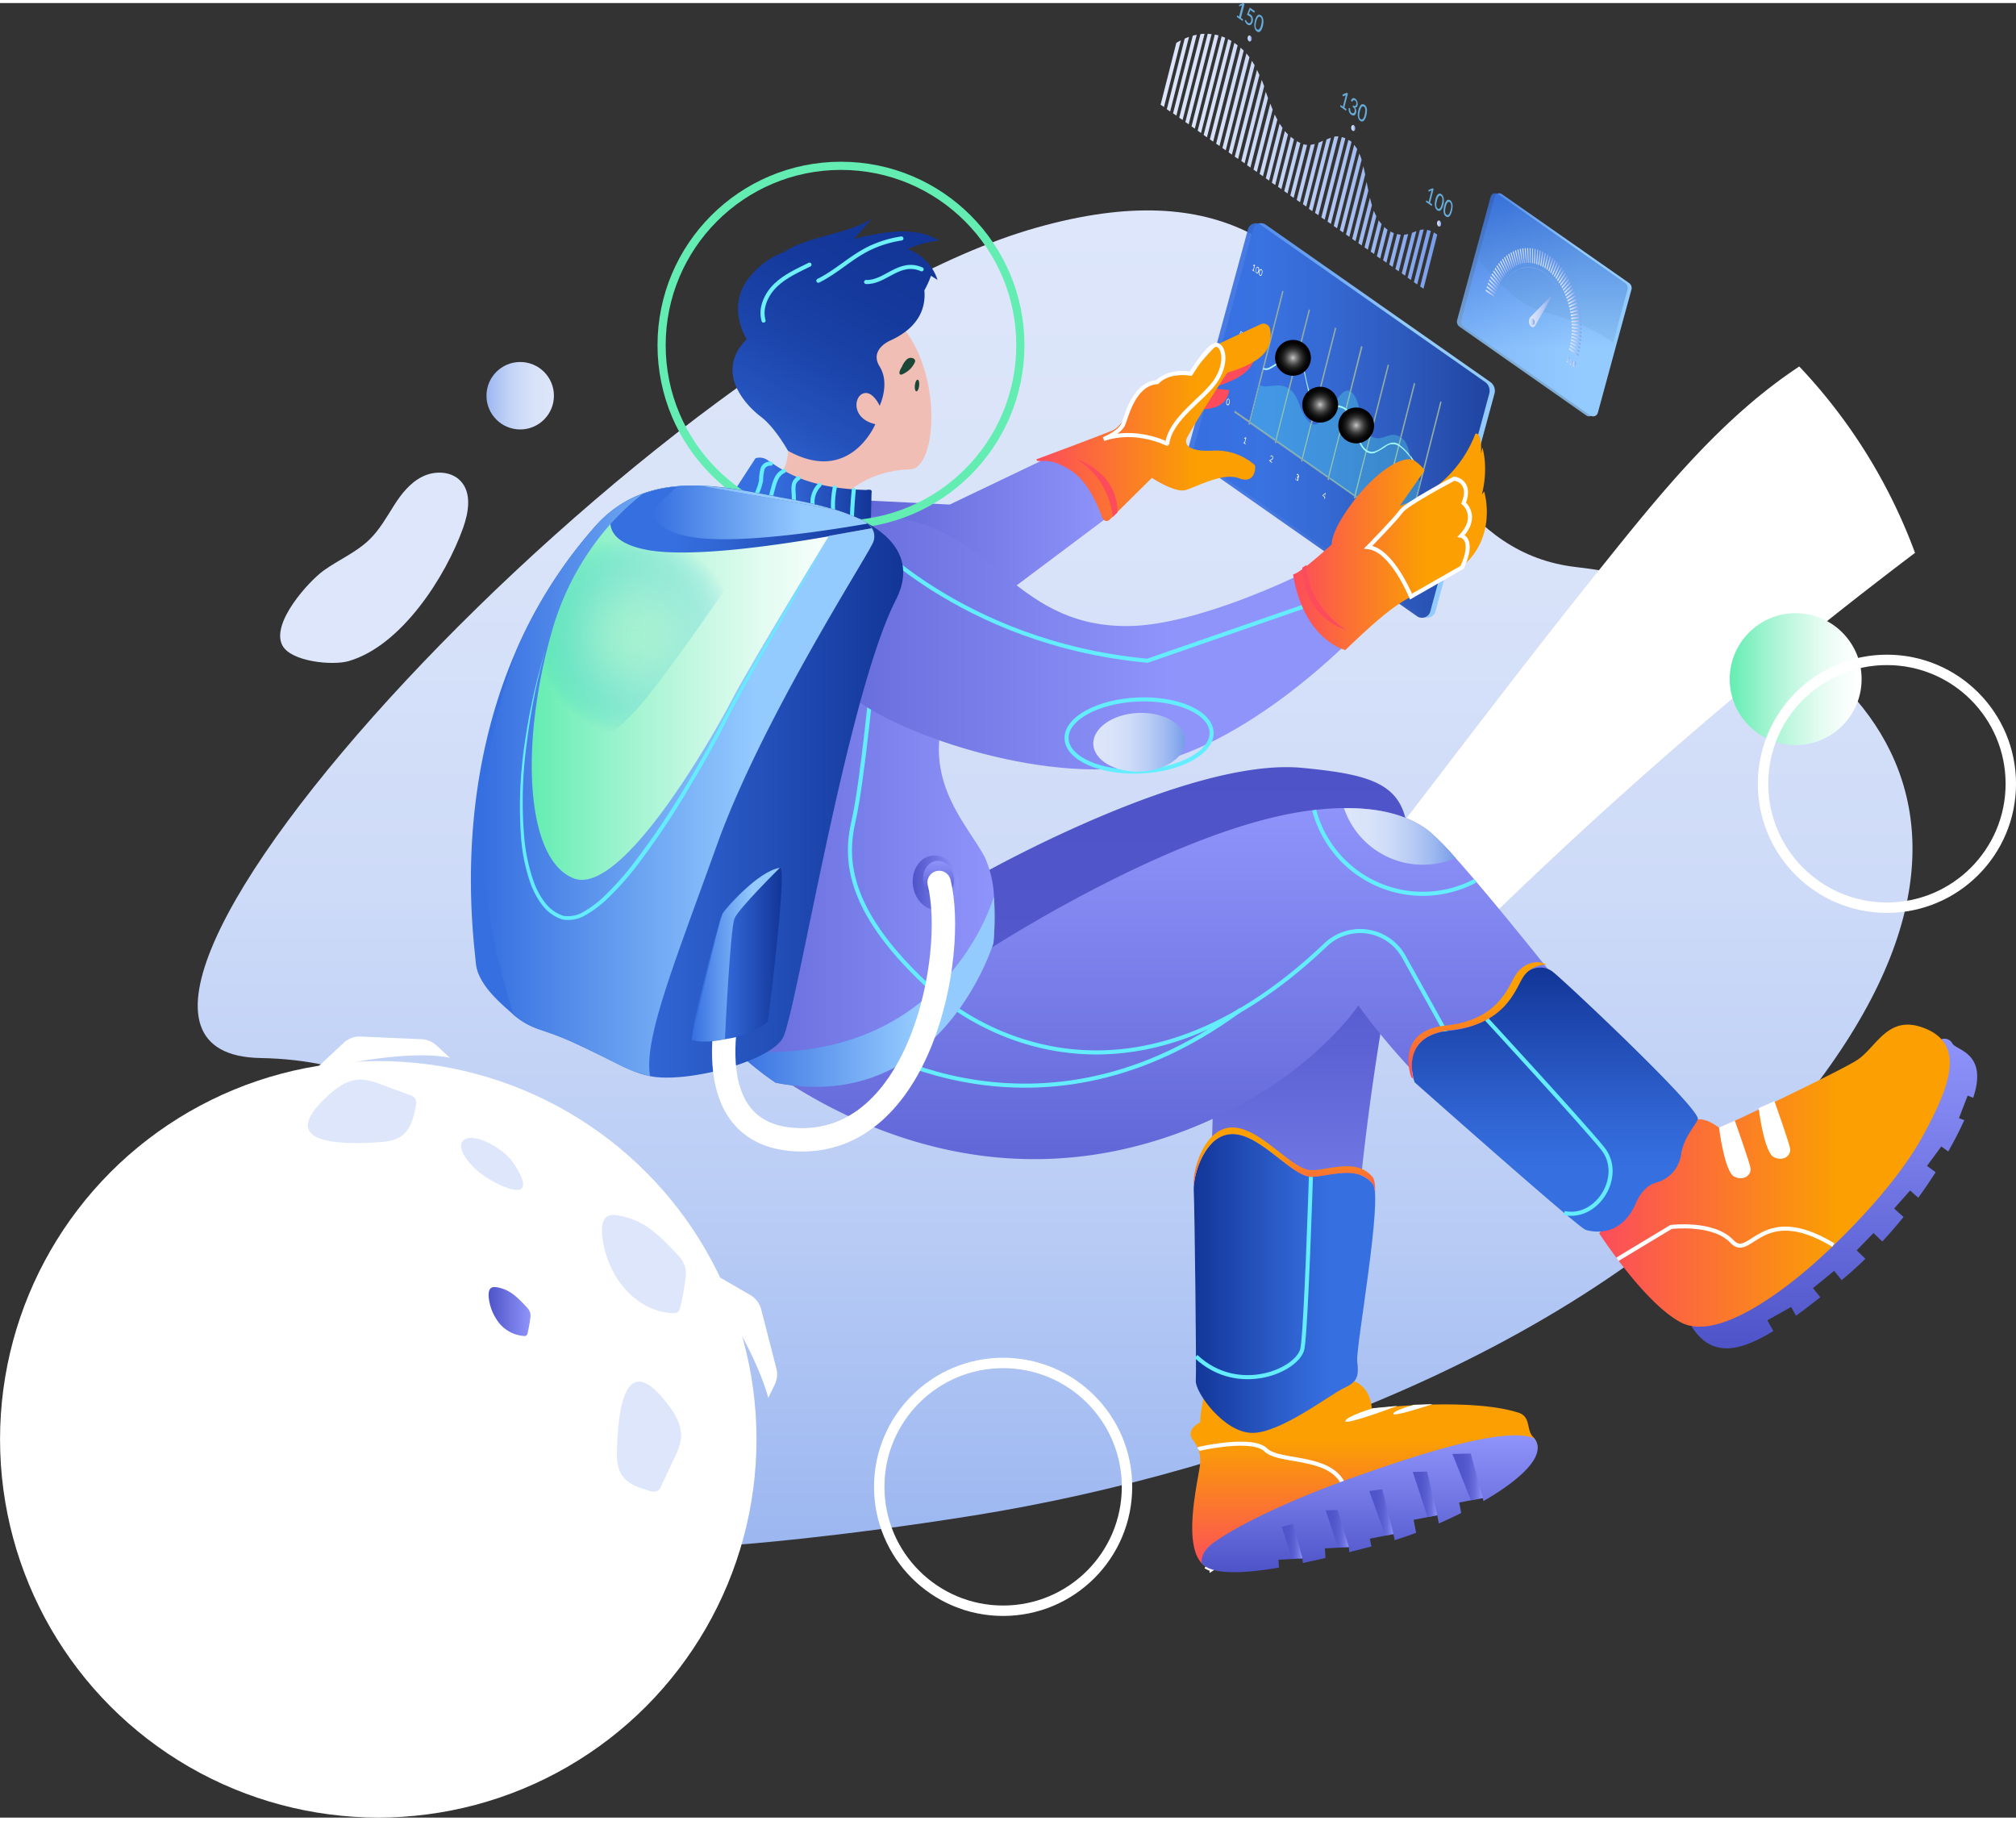 <svg xmlns="http://www.w3.org/2000/svg" xmlns:xlink="http://www.w3.org/1999/xlink" viewBox="0 0 493.73 444.36" height="894" width="990"><rect x="0" y="0" width="493.73" height="444.36" fill="#333333" stroke="none"/><defs><style>.cls-1,.cls-10,.cls-13,.cls-41,.cls-43,.cls-46,.cls-54,.cls-57,.cls-62{fill:none;}.cls-2{isolation:isolate;}.cls-3{fill:url(#linear-gradient);}.cls-4{fill:url(#linear-gradient-2);}.cls-5{fill:#fff;}.cls-6{fill:url(#linear-gradient-3);}.cls-7{fill:url(#linear-gradient-4);}.cls-8{fill:url(#linear-gradient-5);}.cls-9{fill:url(#linear-gradient-6);}.cls-10,.cls-41{stroke:#64edff;}.cls-10,.cls-13,.cls-41,.cls-43,.cls-46,.cls-57,.cls-62{stroke-miterlimit:10;}.cls-11{fill:url(#linear-gradient-7);}.cls-12{fill:url(#linear-gradient-8);}.cls-13,.cls-54,.cls-62{stroke:#fff;}.cls-14{fill:url(#linear-gradient-9);}.cls-15{fill:url(#linear-gradient-10);}.cls-16{fill:url(#linear-gradient-11);}.cls-17{fill:url(#linear-gradient-12);}.cls-18{fill:url(#linear-gradient-13);}.cls-19{opacity:0.9;fill:url(#linear-gradient-14);}.cls-20{clip-path:url(#clip-path);}.cls-21{fill:#93aba4;}.cls-22{fill:#b4f6ff;}.cls-23{fill:#5efff3;opacity:0.27;}.cls-24{fill:#85c2b9;}.cls-25{fill:#9df8fc;}.cls-26{fill:url(#linear-gradient-15);}.cls-27{fill:#f0beb4;}.cls-28{fill:url(#linear-gradient-16);}.cls-29{fill:url(#linear-gradient-17);}.cls-30{fill:url(#linear-gradient-18);}.cls-31{fill:url(#linear-gradient-19);}.cls-32{fill:url(#linear-gradient-20);}.cls-33{fill:url(#linear-gradient-21);}.cls-34{fill:url(#linear-gradient-22);}.cls-35{fill:url(#linear-gradient-23);}.cls-36{fill:url(#linear-gradient-24);}.cls-37{fill:url(#linear-gradient-25);}.cls-38{fill:url(#linear-gradient-26);}.cls-39{fill:url(#linear-gradient-27);}.cls-40{fill:url(#linear-gradient-28);}.cls-41,.cls-46,.cls-54,.cls-57{stroke-linecap:round;}.cls-42{fill:#1b4736;}.cls-43{stroke:#64edb2;stroke-width:2px;}.cls-44{fill:#fc4c5c;}.cls-45{fill:url(#linear-gradient-29);}.cls-46{stroke:#b3b3b3;stroke-width:1.15px;}.cls-47{fill:url(#linear-gradient-30);}.cls-48{fill:url(#linear-gradient-31);}.cls-49{fill:#64edff;}.cls-50{fill:url(#linear-gradient-32);}.cls-51{opacity:0.6;mix-blend-mode:screen;fill:url(#radial-gradient);}.cls-52{fill:url(#linear-gradient-33);}.cls-53{fill:url(#linear-gradient-34);}.cls-54{stroke-linejoin:round;stroke-width:5.73px;}.cls-55{fill:url(#linear-gradient-35);}.cls-56{fill:url(#linear-gradient-36);}.cls-57{stroke:#6df0f7;}.cls-58{fill:#dde6fa;}.cls-59{fill:url(#linear-gradient-37);}.cls-60{fill:url(#linear-gradient-38);}.cls-61{fill:url(#linear-gradient-39);}.cls-62{stroke-width:2.55px;}.cls-63,.cls-64,.cls-65{mix-blend-mode:color-dodge;}.cls-63{fill:url(#Degradado_sin_nombre_29);}.cls-64{fill:url(#Degradado_sin_nombre_29-2);}.cls-65{fill:url(#Degradado_sin_nombre_29-3);}.cls-66{fill:#0a4651;opacity:0.3;}.cls-67{opacity:0.8;fill:url(#linear-gradient-40);}.cls-68{fill:url(#linear-gradient-41);}.cls-69{fill:url(#linear-gradient-42);}.cls-70{fill:url(#linear-gradient-43);}.cls-71{fill:url(#linear-gradient-44);}.cls-72{fill:url(#linear-gradient-45);}.cls-73{fill:url(#linear-gradient-46);}.cls-74{fill:url(#linear-gradient-47);}.cls-75{fill:url(#linear-gradient-48);}.cls-76{fill:url(#linear-gradient-49);}.cls-77{fill:url(#linear-gradient-50);}.cls-78{fill:url(#linear-gradient-51);}.cls-79{fill:url(#linear-gradient-52);}.cls-80{fill:url(#linear-gradient-53);}.cls-81{fill:url(#linear-gradient-54);}.cls-82{fill:url(#linear-gradient-55);}.cls-83{fill:url(#linear-gradient-56);}.cls-84{fill:url(#linear-gradient-57);}.cls-85{fill:url(#linear-gradient-58);}.cls-86{fill:url(#linear-gradient-59);}.cls-87{fill:url(#linear-gradient-60);}.cls-88{fill:url(#linear-gradient-61);}.cls-89{fill:url(#linear-gradient-62);}.cls-90{fill:url(#linear-gradient-63);}.cls-91{fill:url(#linear-gradient-64);}.cls-92{fill:url(#linear-gradient-65);}.cls-93{fill:url(#linear-gradient-66);}.cls-94{fill:url(#linear-gradient-67);}.cls-95{fill:url(#linear-gradient-68);}.cls-96{fill:url(#linear-gradient-69);}.cls-97{fill:url(#linear-gradient-70);}.cls-98{fill:url(#linear-gradient-71);}.cls-99{fill:url(#linear-gradient-72);}.cls-100{fill:url(#linear-gradient-73);}.cls-101{fill:url(#linear-gradient-74);}.cls-102{fill:url(#linear-gradient-75);}.cls-103{fill:url(#linear-gradient-76);}.cls-104{fill:url(#linear-gradient-77);}.cls-105{fill:url(#linear-gradient-78);}.cls-106{fill:url(#linear-gradient-79);}.cls-107{fill:url(#linear-gradient-80);}.cls-108{fill:url(#linear-gradient-81);}.cls-109{fill:url(#linear-gradient-82);}.cls-110{fill:url(#linear-gradient-83);}.cls-111{fill:url(#linear-gradient-84);}.cls-112{fill:url(#linear-gradient-85);}.cls-113{fill:url(#linear-gradient-86);}.cls-114{fill:url(#linear-gradient-87);}.cls-115{fill:url(#linear-gradient-88);}.cls-116{fill:url(#linear-gradient-89);}.cls-117{fill:url(#linear-gradient-90);}.cls-118{fill:url(#linear-gradient-91);}.cls-119{fill:url(#linear-gradient-92);}.cls-120{fill:url(#linear-gradient-93);}.cls-121{fill:url(#linear-gradient-94);}.cls-122{fill:url(#linear-gradient-95);}.cls-123{fill:url(#linear-gradient-96);}.cls-124{fill:url(#linear-gradient-97);}.cls-125{fill:url(#linear-gradient-98);}.cls-126{fill:url(#linear-gradient-99);}.cls-127{fill:url(#linear-gradient-100);}.cls-128{fill:url(#linear-gradient-101);}.cls-129{fill:url(#linear-gradient-102);}.cls-130{fill:url(#linear-gradient-103);}.cls-131{fill:url(#linear-gradient-104);}.cls-132{fill:url(#linear-gradient-105);}.cls-133{fill:url(#linear-gradient-106);}.cls-134{fill:url(#linear-gradient-107);}.cls-135{fill:url(#linear-gradient-108);}.cls-136{fill:url(#linear-gradient-109);}.cls-137{fill:#66aad7;}.cls-138{fill:url(#linear-gradient-110);}.cls-139{fill:url(#linear-gradient-111);}.cls-140{fill:url(#linear-gradient-112);}.cls-141{fill:url(#linear-gradient-113);}.cls-142{fill:url(#linear-gradient-114);}</style><linearGradient id="linear-gradient" x1="357.81" y1="73.9" x2="399.59" y2="73.9" gradientUnits="userSpaceOnUse"><stop offset="0" stop-color="#366fe0"/><stop offset="0.7" stop-color="#94cbff"/><stop offset="1" stop-color="#94cbff"/></linearGradient><linearGradient id="linear-gradient-2" x1="258.4" y1="378.69" x2="258.4" y2="50.73" gradientUnits="userSpaceOnUse"><stop offset="0" stop-color="#9cb7f0"/><stop offset="0.03" stop-color="#9fb9f1"/><stop offset="0.26" stop-color="#bacdf5"/><stop offset="0.5" stop-color="#cedbf8"/><stop offset="0.75" stop-color="#d9e3f9"/><stop offset="1" stop-color="#dde6fa"/></linearGradient><linearGradient id="linear-gradient-3" x1="292.25" y1="102.2" x2="366.15" y2="102.2" xlink:href="#linear-gradient"/><linearGradient id="linear-gradient-4" x1="188.45" y1="131.96" x2="271.94" y2="131.96" gradientUnits="userSpaceOnUse"><stop offset="0" stop-color="#4e54c8"/><stop offset="1" stop-color="#8f94fb"/></linearGradient><linearGradient id="linear-gradient-5" x1="290.4" y1="320.89" x2="290.4" y2="187.12" gradientUnits="userSpaceOnUse"><stop offset="0" stop-color="#8f94fb"/><stop offset="0.05" stop-color="#888df5"/><stop offset="0.27" stop-color="#6e74e1"/><stop offset="0.49" stop-color="#5c62d3"/><stop offset="0.73" stop-color="#5157cb"/><stop offset="1" stop-color="#4e54c8"/></linearGradient><linearGradient id="linear-gradient-6" x1="301.42" y1="318.33" x2="301.42" y2="197.16" xlink:href="#linear-gradient-4"/><linearGradient id="linear-gradient-7" x1="449.27" y1="329.44" x2="449.27" y2="253.62" xlink:href="#linear-gradient-4"/><linearGradient id="linear-gradient-8" x1="391.64" y1="287.16" x2="477.5" y2="287.16" gradientUnits="userSpaceOnUse"><stop offset="0" stop-color="#fc4c5c"/><stop offset="0.68" stop-color="#fb9f02"/><stop offset="1" stop-color="#fb9f02"/></linearGradient><linearGradient id="linear-gradient-9" x1="380.81" y1="300.86" x2="380.81" y2="236.18" gradientUnits="userSpaceOnUse"><stop offset="0" stop-color="#366fe0"/><stop offset="0.25" stop-color="#366fe0"/><stop offset="0.45" stop-color="#2f63d1"/><stop offset="0.84" stop-color="#1b43a9"/><stop offset="1" stop-color="#123597"/></linearGradient><linearGradient id="linear-gradient-10" x1="146.99" y1="192.22" x2="243.58" y2="192.22" xlink:href="#linear-gradient-4"/><linearGradient id="linear-gradient-11" x1="223.52" y1="215.44" x2="234.8" y2="215.44" gradientTransform="translate(34.28 -31.44) rotate(8.48)" xlink:href="#linear-gradient-4"/><linearGradient id="linear-gradient-12" x1="229.87" y1="219.04" x2="229.87" y2="210.05" gradientTransform="translate(34.15 -31.55) rotate(8.48)" xlink:href="#linear-gradient-4"/><linearGradient id="linear-gradient-13" x1="156.36" y1="156.6" x2="286.11" y2="156.6" xlink:href="#linear-gradient-4"/><linearGradient id="linear-gradient-14" x1="291" y1="102.2" x2="364.89" y2="102.2" xlink:href="#linear-gradient-9"/><clipPath id="clip-path"><polygon class="cls-1" points="297.12 102.54 306.96 63.82 355 97.46 345.16 136.19 297.12 102.54"/></clipPath><linearGradient id="linear-gradient-15" x1="316.66" y1="131.94" x2="364.1" y2="131.94" xlink:href="#linear-gradient-8"/><linearGradient id="linear-gradient-16" x1="334.05" y1="383.93" x2="334.05" y2="337" xlink:href="#linear-gradient-8"/><linearGradient id="linear-gradient-17" x1="335.42" y1="384.24" x2="335.42" y2="350.74" xlink:href="#linear-gradient-4"/><linearGradient id="linear-gradient-18" x1="292.35" y1="313.56" x2="336.8" y2="313.56" gradientUnits="userSpaceOnUse"><stop offset="0" stop-color="#123597"/><stop offset="0.16" stop-color="#1b43a9"/><stop offset="0.55" stop-color="#2f63d1"/><stop offset="0.75" stop-color="#366fe0"/><stop offset="1" stop-color="#366fe0"/></linearGradient><linearGradient id="linear-gradient-19" x1="355.7" y1="360.93" x2="363.15" y2="360.93" gradientUnits="userSpaceOnUse"><stop offset="0" stop-color="#4e54c8"/><stop offset="0.35" stop-color="#5157ca"/><stop offset="0.56" stop-color="#595fd1"/><stop offset="0.74" stop-color="#686ddc"/><stop offset="0.89" stop-color="#7c81ec"/><stop offset="1" stop-color="#8f94fb"/></linearGradient><linearGradient id="linear-gradient-20" x1="346.01" y1="365.19" x2="351.99" y2="365.19" xlink:href="#linear-gradient-19"/><linearGradient id="linear-gradient-21" x1="335.34" y1="369.63" x2="341.27" y2="369.63" xlink:href="#linear-gradient-19"/><linearGradient id="linear-gradient-22" x1="324.67" y1="373.6" x2="330.36" y2="373.6" xlink:href="#linear-gradient-19"/><linearGradient id="linear-gradient-23" x1="313.9" y1="376.7" x2="318.99" y2="376.7" xlink:href="#linear-gradient-19"/><linearGradient id="linear-gradient-24" x1="180.1" y1="242.11" x2="243.58" y2="242.11" xlink:href="#linear-gradient"/><linearGradient id="linear-gradient-25" x1="329.15" y1="204.08" x2="356.47" y2="204.08" gradientUnits="userSpaceOnUse"><stop offset="0" stop-color="#dde6fa"/><stop offset="0.2" stop-color="#d9e3f9"/><stop offset="0.4" stop-color="#cedbf8"/><stop offset="0.59" stop-color="#bacdf5"/><stop offset="0.79" stop-color="#9fbaf0"/><stop offset="0.97" stop-color="#7ca1eb"/><stop offset="1" stop-color="#779dea"/></linearGradient><linearGradient id="linear-gradient-26" x1="180.14" y1="119.47" x2="213.49" y2="119.47" xlink:href="#linear-gradient-9"/><linearGradient id="linear-gradient-27" x1="186.82" y1="106.08" x2="218.37" y2="51.43" gradientUnits="userSpaceOnUse"><stop offset="0" stop-color="#2a5bc7"/><stop offset="0.13" stop-color="#2452bc"/><stop offset="0.42" stop-color="#1a42a7"/><stop offset="0.71" stop-color="#14389b"/><stop offset="1" stop-color="#123597"/></linearGradient><linearGradient id="linear-gradient-28" x1="267.75" y1="181.02" x2="290.32" y2="181.02" gradientTransform="translate(8.26 -12.13) rotate(2.53)" xlink:href="#linear-gradient-25"/><linearGradient id="linear-gradient-29" x1="253.91" y1="102.7" x2="311.23" y2="102.7" xlink:href="#linear-gradient-8"/><linearGradient id="linear-gradient-30" x1="115.38" y1="190.68" x2="221.2" y2="190.68" xlink:href="#linear-gradient-9"/><linearGradient id="linear-gradient-31" x1="118.15" y1="190.5" x2="214.13" y2="190.5" xlink:href="#linear-gradient"/><linearGradient id="linear-gradient-32" x1="130.27" y1="166.43" x2="213.52" y2="166.43" gradientUnits="userSpaceOnUse"><stop offset="0" stop-color="#64edb2"/><stop offset="0.25" stop-color="#99f3cc"/><stop offset="0.49" stop-color="#c5f8e2"/><stop offset="0.7" stop-color="#e5fcf2"/><stop offset="0.88" stop-color="#f8fefc"/><stop offset="1" stop-color="#fff"/></linearGradient><radialGradient id="radial-gradient" cx="155.74" cy="154.93" r="24.64" gradientUnits="userSpaceOnUse"><stop offset="0" stop-color="#a4eed2"/><stop offset="0.14" stop-color="#a2edd2" stop-opacity="0.98"/><stop offset="0.27" stop-color="#9aead2" stop-opacity="0.94"/><stop offset="0.4" stop-color="#8de5d2" stop-opacity="0.86"/><stop offset="0.52" stop-color="#7bded3" stop-opacity="0.74"/><stop offset="0.65" stop-color="#64d5d3" stop-opacity="0.6"/><stop offset="0.77" stop-color="#48cbd3" stop-opacity="0.42"/><stop offset="0.89" stop-color="#28bed4" stop-opacity="0.21"/><stop offset="1" stop-color="#06b1d4" stop-opacity="0"/></radialGradient><linearGradient id="linear-gradient-33" x1="149.52" y1="126.38" x2="213.52" y2="126.38" xlink:href="#linear-gradient-9"/><linearGradient id="linear-gradient-34" x1="159.83" y1="124.75" x2="212.48" y2="124.75" xlink:href="#linear-gradient"/><linearGradient id="linear-gradient-35" x1="169.44" y1="232.9" x2="191.46" y2="232.9" xlink:href="#linear-gradient-9"/><linearGradient id="linear-gradient-36" x1="169.44" y1="233.04" x2="191.04" y2="233.04" xlink:href="#linear-gradient"/><linearGradient id="linear-gradient-37" x1="119.62" y1="320.42" x2="129.9" y2="320.42" xlink:href="#linear-gradient-4"/><linearGradient id="linear-gradient-38" x1="423.62" y1="165.56" x2="455.92" y2="165.56" xlink:href="#linear-gradient-32"/><linearGradient id="linear-gradient-39" x1="119.14" y1="96.16" x2="135.67" y2="96.16" xlink:href="#linear-gradient-2"/><radialGradient id="Degradado_sin_nombre_29" cx="332.14" cy="103.41" r="4.39" gradientTransform="translate(32.22 -72.82) rotate(13.14)" gradientUnits="userSpaceOnUse"><stop offset="0" stop-color="#cacaca"/><stop offset="0.03" stop-color="#bcbcbc"/><stop offset="0.16" stop-color="#8a8a8a"/><stop offset="0.3" stop-color="#606060"/><stop offset="0.43" stop-color="#3d3d3d"/><stop offset="0.57" stop-color="#222"/><stop offset="0.71" stop-color="#0f0f0f"/><stop offset="0.85" stop-color="#040404"/><stop offset="1"/></radialGradient><radialGradient id="Degradado_sin_nombre_29-2" cx="323.32" cy="98.35" r="4.39" gradientTransform="matrix(1, 0, 0, 1, 0, 0)" xlink:href="#Degradado_sin_nombre_29"/><radialGradient id="Degradado_sin_nombre_29-3" cx="316.66" cy="86.88" r="4.39" gradientTransform="matrix(1, 0, 0, 1, 0, 0)" xlink:href="#Degradado_sin_nombre_29"/><linearGradient id="linear-gradient-40" x1="377.7" y1="101.22" x2="377.7" y2="46.58" gradientUnits="userSpaceOnUse"><stop offset="0" stop-color="#94cbff"/><stop offset="0.3" stop-color="#94cbff"/><stop offset="1" stop-color="#366fe0"/></linearGradient><linearGradient id="linear-gradient-41" x1="363.85" y1="71.13" x2="366.19" y2="71.13" gradientUnits="userSpaceOnUse"><stop offset="0" stop-color="#dde6fa"/><stop offset="0.17" stop-color="#d8e2f9"/><stop offset="0.39" stop-color="#c8d7f7"/><stop offset="0.62" stop-color="#afc5f3"/><stop offset="0.88" stop-color="#8babed"/><stop offset="1" stop-color="#779dea"/></linearGradient><linearGradient id="linear-gradient-42" x1="364.08" y1="70.34" x2="366.39" y2="70.34" xlink:href="#linear-gradient-41"/><linearGradient id="linear-gradient-43" x1="364.35" y1="69.58" x2="366.61" y2="69.58" xlink:href="#linear-gradient-41"/><linearGradient id="linear-gradient-44" x1="364.64" y1="68.85" x2="366.86" y2="68.85" xlink:href="#linear-gradient-41"/><linearGradient id="linear-gradient-45" x1="364.96" y1="68.16" x2="367.12" y2="68.16" xlink:href="#linear-gradient-41"/><linearGradient id="linear-gradient-46" x1="365.3" y1="67.49" x2="367.41" y2="67.49" xlink:href="#linear-gradient-41"/><linearGradient id="linear-gradient-47" x1="365.67" y1="66.87" x2="367.72" y2="66.87" xlink:href="#linear-gradient-41"/><linearGradient id="linear-gradient-48" x1="366.07" y1="66.27" x2="368.04" y2="66.27" xlink:href="#linear-gradient-41"/><linearGradient id="linear-gradient-49" x1="366.48" y1="65.71" x2="368.38" y2="65.71" xlink:href="#linear-gradient-41"/><linearGradient id="linear-gradient-50" x1="366.92" y1="65.19" x2="368.74" y2="65.19" xlink:href="#linear-gradient-41"/><linearGradient id="linear-gradient-51" x1="367.37" y1="64.7" x2="369.11" y2="64.7" xlink:href="#linear-gradient-41"/><linearGradient id="linear-gradient-52" x1="367.85" y1="64.25" x2="369.5" y2="64.25" xlink:href="#linear-gradient-41"/><linearGradient id="linear-gradient-53" x1="368.34" y1="63.83" x2="369.9" y2="63.83" xlink:href="#linear-gradient-41"/><linearGradient id="linear-gradient-54" x1="368.85" y1="63.45" x2="370.31" y2="63.45" xlink:href="#linear-gradient-41"/><linearGradient id="linear-gradient-55" x1="369.38" y1="63.11" x2="370.74" y2="63.11" xlink:href="#linear-gradient-41"/><linearGradient id="linear-gradient-56" x1="369.92" y1="62.81" x2="371.18" y2="62.81" xlink:href="#linear-gradient-41"/><linearGradient id="linear-gradient-57" x1="370.47" y1="62.55" x2="371.63" y2="62.55" xlink:href="#linear-gradient-41"/><linearGradient id="linear-gradient-58" x1="371.03" y1="62.32" x2="372.09" y2="62.32" xlink:href="#linear-gradient-41"/><linearGradient id="linear-gradient-59" x1="371.61" y1="62.13" x2="372.55" y2="62.13" xlink:href="#linear-gradient-41"/><linearGradient id="linear-gradient-60" x1="372.19" y1="61.99" x2="373.03" y2="61.99" xlink:href="#linear-gradient-41"/><linearGradient id="linear-gradient-61" x1="372.79" y1="61.89" x2="373.51" y2="61.89" xlink:href="#linear-gradient-41"/><linearGradient id="linear-gradient-62" x1="373.39" y1="61.83" x2="373.99" y2="61.83" xlink:href="#linear-gradient-41"/><linearGradient id="linear-gradient-63" x1="374" y1="61.81" x2="374.48" y2="61.81" xlink:href="#linear-gradient-41"/><linearGradient id="linear-gradient-64" x1="374.62" y1="61.84" x2="374.97" y2="61.84" xlink:href="#linear-gradient-41"/><linearGradient id="linear-gradient-65" x1="375.21" y1="61.91" x2="375.5" y2="61.91" xlink:href="#linear-gradient-41"/><linearGradient id="linear-gradient-66" x1="375.71" y1="62.02" x2="376.12" y2="62.02" xlink:href="#linear-gradient-41"/><linearGradient id="linear-gradient-67" x1="376.21" y1="62.18" x2="376.75" y2="62.18" xlink:href="#linear-gradient-41"/><linearGradient id="linear-gradient-68" x1="376.71" y1="62.38" x2="377.37" y2="62.38" xlink:href="#linear-gradient-41"/><linearGradient id="linear-gradient-69" x1="377.21" y1="62.63" x2="377.99" y2="62.63" xlink:href="#linear-gradient-41"/><linearGradient id="linear-gradient-70" x1="377.71" y1="62.92" x2="378.61" y2="62.92" xlink:href="#linear-gradient-41"/><linearGradient id="linear-gradient-71" x1="378.21" y1="63.26" x2="379.23" y2="63.26" xlink:href="#linear-gradient-41"/><linearGradient id="linear-gradient-72" x1="378.71" y1="63.65" x2="379.84" y2="63.65" xlink:href="#linear-gradient-41"/><linearGradient id="linear-gradient-73" x1="379.19" y1="64.08" x2="380.43" y2="64.08" xlink:href="#linear-gradient-41"/><linearGradient id="linear-gradient-74" x1="379.65" y1="64.53" x2="381" y2="64.53" xlink:href="#linear-gradient-41"/><linearGradient id="linear-gradient-75" x1="380.1" y1="65.03" x2="381.55" y2="65.03" xlink:href="#linear-gradient-41"/><linearGradient id="linear-gradient-76" x1="380.53" y1="65.56" x2="382.08" y2="65.56" xlink:href="#linear-gradient-41"/><linearGradient id="linear-gradient-77" x1="380.94" y1="66.12" x2="382.59" y2="66.12" xlink:href="#linear-gradient-41"/><linearGradient id="linear-gradient-78" x1="381.34" y1="66.71" x2="383.07" y2="66.71" xlink:href="#linear-gradient-41"/><linearGradient id="linear-gradient-79" x1="381.72" y1="67.32" x2="383.54" y2="67.32" xlink:href="#linear-gradient-41"/><linearGradient id="linear-gradient-80" x1="382.08" y1="67.96" x2="383.97" y2="67.96" xlink:href="#linear-gradient-41"/><linearGradient id="linear-gradient-81" x1="382.41" y1="68.63" x2="384.39" y2="68.63" xlink:href="#linear-gradient-41"/><linearGradient id="linear-gradient-82" x1="382.74" y1="69.31" x2="384.77" y2="69.31" xlink:href="#linear-gradient-41"/><linearGradient id="linear-gradient-83" x1="383.04" y1="70.03" x2="385.14" y2="70.03" xlink:href="#linear-gradient-41"/><linearGradient id="linear-gradient-84" x1="383.31" y1="70.75" x2="385.47" y2="70.75" xlink:href="#linear-gradient-41"/><linearGradient id="linear-gradient-85" x1="383.57" y1="71.5" x2="385.78" y2="71.5" xlink:href="#linear-gradient-41"/><linearGradient id="linear-gradient-86" x1="383.81" y1="72.27" x2="386.07" y2="72.27" xlink:href="#linear-gradient-41"/><linearGradient id="linear-gradient-87" x1="384.02" y1="73.05" x2="386.32" y2="73.05" xlink:href="#linear-gradient-41"/><linearGradient id="linear-gradient-88" x1="384.22" y1="73.84" x2="386.55" y2="73.84" xlink:href="#linear-gradient-41"/><linearGradient id="linear-gradient-89" x1="384.39" y1="74.65" x2="386.75" y2="74.65" xlink:href="#linear-gradient-41"/><linearGradient id="linear-gradient-90" x1="384.54" y1="75.46" x2="386.92" y2="75.46" xlink:href="#linear-gradient-41"/><linearGradient id="linear-gradient-91" x1="384.66" y1="76.28" x2="387.06" y2="76.28" xlink:href="#linear-gradient-41"/><linearGradient id="linear-gradient-92" x1="384.77" y1="77.11" x2="387.17" y2="77.11" xlink:href="#linear-gradient-41"/><linearGradient id="linear-gradient-93" x1="384.84" y1="77.94" x2="387.25" y2="77.94" xlink:href="#linear-gradient-41"/><linearGradient id="linear-gradient-94" x1="384.89" y1="78.78" x2="387.3" y2="78.78" xlink:href="#linear-gradient-41"/><linearGradient id="linear-gradient-95" x1="384.92" y1="79.62" x2="387.32" y2="79.62" xlink:href="#linear-gradient-41"/><linearGradient id="linear-gradient-96" x1="384.91" y1="80.46" x2="387.31" y2="80.46" xlink:href="#linear-gradient-41"/><linearGradient id="linear-gradient-97" x1="384.87" y1="81.31" x2="387.28" y2="81.31" xlink:href="#linear-gradient-41"/><linearGradient id="linear-gradient-98" x1="384.81" y1="82.14" x2="387.22" y2="82.14" xlink:href="#linear-gradient-41"/><linearGradient id="linear-gradient-99" x1="384.71" y1="82.97" x2="387.12" y2="82.97" xlink:href="#linear-gradient-41"/><linearGradient id="linear-gradient-100" x1="384.6" y1="83.8" x2="386.98" y2="83.8" xlink:href="#linear-gradient-41"/><linearGradient id="linear-gradient-101" x1="384.45" y1="84.62" x2="386.82" y2="84.62" xlink:href="#linear-gradient-41"/><linearGradient id="linear-gradient-102" x1="384.28" y1="85.43" x2="386.61" y2="85.43" xlink:href="#linear-gradient-41"/><linearGradient id="linear-gradient-103" x1="366.67" y1="74.55" x2="384.27" y2="74.55" xlink:href="#linear-gradient-41"/><linearGradient id="linear-gradient-104" x1="374.43" y1="75.32" x2="380.36" y2="75.32" xlink:href="#linear-gradient-41"/><linearGradient id="linear-gradient-105" x1="374.77" y1="78.07" x2="375.8" y2="78.07" xlink:href="#linear-gradient-41"/><linearGradient id="linear-gradient-106" x1="383.59" y1="87.45" x2="384.4" y2="87.45" xlink:href="#linear-gradient-41"/><linearGradient id="linear-gradient-107" x1="384.34" y1="87.88" x2="385.19" y2="87.88" xlink:href="#linear-gradient-41"/><linearGradient id="linear-gradient-108" x1="385.11" y1="88.39" x2="385.91" y2="88.39" xlink:href="#linear-gradient-41"/><linearGradient id="linear-gradient-109" x1="284.24" y1="38.75" x2="351.99" y2="38.75" xlink:href="#linear-gradient-41"/><linearGradient id="linear-gradient-110" x1="305.55" y1="8.65" x2="306.55" y2="8.65" xlink:href="#linear-gradient-41"/><linearGradient id="linear-gradient-111" x1="330.92" y1="30.61" x2="331.92" y2="30.61" xlink:href="#linear-gradient-41"/><linearGradient id="linear-gradient-112" x1="351.95" y1="54" x2="352.94" y2="54" xlink:href="#linear-gradient-41"/><linearGradient id="linear-gradient-113" x1="314.57" y1="292.26" x2="314.57" y2="275.38" xlink:href="#linear-gradient-8"/><linearGradient id="linear-gradient-114" x1="361.85" y1="263.46" x2="361.85" y2="234.89" xlink:href="#linear-gradient-8"/></defs><title>Asset 7</title><g class="cls-2"><g id="Layer_2" data-name="Layer 2"><g id="Layer_1-2" data-name="Layer 1"><path class="cls-3" d="M399.54,70.21,396,83.14l-4.68,17.19a1.19,1.19,0,0,1-1.84.66L358.45,79.26a1.52,1.52,0,0,1-.59-1.63l4.45-16.34,3.78-13.89a1.12,1.12,0,0,1,1.72-.62L399,68.58A1.51,1.51,0,0,1,399.54,70.21Z"/><path class="cls-4" d="M437.87,273.52C391,329,305.71,359.6,238.56,370.36c-34.24,5.48-58,7.18-58,7.18-63.24,14.77-24-117.47-116.77-119.19C-2.51,257.13,161.57,81.05,253.84,55S330.61,131.77,386,138.12,508.69,189.74,437.87,273.52Z"/><path class="cls-5" d="M469,134.64A1105.79,1105.79,0,0,0,329.86,259.7,172.93,172.93,0,0,0,316,236.14c26.08-32.68,50.74-66.41,77-99C407.2,119.41,421.86,101.4,440.65,89A133.46,133.46,0,0,1,469,134.64Z"/><path class="cls-6" d="M348.29,150.13l-54.9-38.45a2.64,2.64,0,0,1-1-2.87L306.9,55.35a2,2,0,0,1,3.05-1.1L365,92.81a2.64,2.64,0,0,1,1,2.87L351.55,149A2.12,2.12,0,0,1,348.29,150.13Z"/><path class="cls-7" d="M271.3,125.87,235.37,152.8l-46.92-13.06,1.7-19,42.45,2.07,24.11-11.53C261.49,109.62,275,118.47,271.3,125.87Z"/><path class="cls-8" d="M239.06,214.06s51.64-29.46,79.83-26.77,30,7.18,21.74,50.4a652.32,652.32,0,0,0-10,83.2l-35.06-.35L298,239.08l-62.13-1.7Z"/><path class="cls-9" d="M430.07,301.91c-6.13,15.62-20,16.42-20,16.42s-5-10.46-33.44-30.21-43.95-42.67-43.95-42.67-11.94,18.31-40.4,29.85c-68.21,27.65-119.51-27-119.51-27l67.75-15.49s47.78-31.42,81.33-35.2c2.5-.28,4.94-.44,7.3-.47,8.27-.09,15.55,1.52,20.86,5.65a62.45,62.45,0,0,1,6.46,6.56c1.46,1.63,3.08,3.51,4.85,5.57C384.25,241.85,430.07,301.91,430.07,301.91Z"/><path class="cls-10" d="M228.85,242.15s41.63,40.09,95.86-11.57a12.25,12.25,0,0,1,19.12,3l15.05,27.05"/><path class="cls-10" d="M206.53,252.05s45.47,32.77,97.23-5.48"/><path class="cls-11" d="M478.15,254.79c.94,1.7,8.71,2.26,5.15,13.13,0,.05,0,.1-.05.16l-1.36-.53-2.13,5.52,1.3.51c-1.07,2.36-2.38,4.94-3.93,7.66L475.44,280l-3.51,4.77,2.13,1.55c-1.31,2-2.73,4.14-4.26,6.24l-2-1.77-3.92,4.42,2.31,2.07c-1.64,2-3.38,4.06-5.21,6l-2.15-2.08-4.12,4.25,2.14,2.06c-1.87,1.82-3.8,3.56-5.82,5.22l-1.83-2.26L444,314.7l1.8,2.23c-2.07,1.63-4.05,3.15-5.94,4.52l-1.21-2.14-5.82,3.27,1.47,2.62c-8.79,5.4-15.29,6.27-20-1.08l61.13-70.37A2.22,2.22,0,0,1,478.15,254.79Z"/><path class="cls-12" d="M471.83,251.26c9.54,4.13,5.57,14.4-1.11,26.51-5.21,9.47-14.48,19.55-21.65,26.45v0c-2,1.92-3.83,3.6-5.38,4.95-7.06,6.17-22.95,18.52-31.88,14-5.34-2.72-11.51-10-15.6-15.45-2.74-3.65-4.56-6.45-4.56-6.45l20-25.88a8.29,8.29,0,0,1,4.2-2c2.36-.26,4.86,1.88,5.2,2S449.5,262.12,454.58,259,462.29,247.14,471.83,251.26Z"/><path class="cls-13" d="M396.13,307.62l13.12-7.9s10.38-1.3,14.92,3.56,7.05-9.87,24.82.86v0"/><path class="cls-14" d="M388.31,300.41c1.91.63,8.71,1.81,12.27-6.41,1.4-3.24,3.27-4.63,5-5.14a8.29,8.29,0,0,0,6.1-6.77c.59-4.28,3.7-7.43,4.13-8.73.82-2.47-32.76-34-35.54-36.14s-6.55-.72-8.33,2.19-4.23,10.94-17,12.27-8.48,12.62-8.48,12.62S386.41,299.78,388.31,300.41Z"/><path class="cls-15" d="M243.3,230.17s-12.79,42.19-53.36,34.22a74.86,74.86,0,0,1-6.4-4.87q-1.59-1.32-3.44-3c-13.91-12.6-37-39.94-32.55-79.16,6.59-58.47,32.59-58.32,32.59-58.32l38.55,10.4s23.25,14.41,13,43.56c-6.19,17.58,5.67,28.55,9.58,36.38a26.52,26.52,0,0,1,2.16,9.44A71.72,71.72,0,0,1,243.3,230.17Z"/><ellipse class="cls-16" cx="229.16" cy="215.44" rx="5.61" ry="6.71" transform="translate(-29.27 36.15) rotate(-8.48)"/><ellipse class="cls-17" cx="229.87" cy="214.55" rx="3.77" ry="4.51" transform="translate(-29.13 36.25) rotate(-8.48)"/><path class="cls-10" d="M213.73,164.12s-2.52,26.8-4.7,36.22-1.8,22.43,19.82,41.81"/><path class="cls-18" d="M204.51,137.64s1.92-12.51,10.58-12.07c28.15,1.44,32,27.08,61,27,17.23-.07,42.64-12.76,42.64-12.76l14,14.13S305.33,183.09,278.36,187s-63.28-10.07-71-18.44S204.51,137.64,204.51,137.64Z"/><path class="cls-10" d="M210.64,129s24.13,27.77,70.39,32.06l53.53-18.58"/><path class="cls-19" d="M347,150.13l-54.91-38.45a2.65,2.65,0,0,1-1-2.87l14.56-53.46a2,2,0,0,1,3-1.1l55.07,38.56a2.65,2.65,0,0,1,1,2.87L350.29,149A2.11,2.11,0,0,1,347,150.13Z"/><g class="cls-2"><g class="cls-20"><polyline class="cls-5" points="305.22 106.42 305.12 106.35 304.71 106.52 304.73 106.63 304.74 106.64 304.75 106.67 304.77 106.67 304.79 106.68 305.03 106.57 305.01 106.67 304.75 107.7 304.53 107.54 304.49 107.69 305.05 108.08 305.08 107.93 304.88 107.79 305.22 106.42"/><polyline class="cls-5" points="311.58 110.85 311.45 110.79 311.32 110.8 311.21 110.88 311.13 111.04 311.19 111.1 311.24 111.13 311.27 111.09 311.32 111.02 311.38 110.98 311.45 110.97 311.53 111.01 311.6 111.07 311.65 111.17 311.67 111.27 311.64 111.4 311.6 111.52 311.54 111.6 311.45 111.68 311.34 111.74 310.89 111.99 310.86 112.02 310.84 112.06 310.83 112.12 311.52 112.61 311.55 112.5 311.55 112.44 311.52 112.4 311.17 112.16 311.11 112.13 311.05 112.1 311.42 111.89 311.54 111.81 311.65 111.74 311.73 111.63 311.78 111.49 311.8 111.3 311.77 111.12 311.69 110.96 311.58 110.85"/><path class="cls-5" d="M318,115.37l-.14-.06h-.12l-.11.09-.08.15.06.07,0,0,0,0,0-.07.06,0h.07l.07,0,.08.07,0,.09,0,.1v.13l-.05.09-.06,0h-.09l-.12-.06,0,.14.13.11.07.11,0,.12,0,.12,0,.09-.07.06-.09,0-.1,0-.09-.09-.05-.11v-.2l0,0,0,0h-.07v.19l0,.17.08.15.13.13.14.06h.14l.1-.09.08-.17a.58.58,0,0,0,0-.26.55.55,0,0,0-.12-.24h.09l.07,0,.06-.07.05-.12,0-.18,0-.16-.08-.15-.11-.11"/><path class="cls-5" d="M324,120.68l.57-.48,0,.06,0,0-.15.63-.38-.26m.73-.63-.12-.08-.75.62v.14l0,0,.46.32-.1.4.11.07.1-.39.13.09h0v0l0-.12-.15-.11.24-1"/><polyline class="cls-5" points="331.22 124.62 330.72 124.28 330.46 124.92 330.53 125.02 330.63 125.05 330.71 125.1 330.81 125.18 330.86 125.3 330.88 125.42 330.86 125.56 330.81 125.7 330.73 125.77 330.64 125.8 330.53 125.75 330.45 125.68 330.4 125.6 330.37 125.53 330.34 125.49 330.3 125.49 330.24 125.54 330.28 125.65 330.33 125.74 330.4 125.83 330.49 125.91 330.65 125.97 330.79 125.95 330.91 125.84 330.99 125.64 331.02 125.45 330.99 125.26 330.91 125.09 330.78 124.95 330.62 124.88 330.77 124.52 331.1 124.75 331.17 124.76 331.2 124.7 331.22 124.62"/><path class="cls-5" d="M337,130.31l-.09-.09-.05-.12,0-.13,0-.14,0-.12.07-.06.09,0,.1,0,.08.08.06.12,0,.13,0,.15,0,.11-.07.07-.09,0-.1,0m.58-1.21-.12-.08h-.07l-.4.32a.86.86,0,0,0-.16.18l-.08.18,0,.24,0,.21.09.18.13.13.15.06.14,0,.12-.1.07-.18,0-.21,0-.18-.08-.16-.11-.12-.1,0h-.1l0,0,0,0,.45-.35"/><polyline class="cls-5" points="344.19 133.71 343.49 133.21 343.45 133.34 343.46 133.38 343.48 133.41 344.01 133.79 343.98 133.82 343.95 133.85 343.2 134.79 343.29 134.86 343.34 134.87 343.38 134.84 344.13 133.88 344.15 133.85 344.17 133.79 344.19 133.71"/><path class="cls-5" d="M300.54,98.27l-.08-.09,0-.16v-.23c0-.09,0-.19.05-.3a1.73,1.73,0,0,1,.1-.28l.1-.15.11,0,.1,0,.08.1.05.16v.22a1.88,1.88,0,0,1-.06.31.77.77,0,0,1-.09.27l-.1.16-.1,0-.11,0m.36-1.39-.17,0-.15.06a.39.39,0,0,0-.14.18,2.2,2.2,0,0,0-.12.32,1.64,1.64,0,0,0-.05.37,1.38,1.38,0,0,0,0,.29l.09.22.13.16.17,0,.15,0a.59.59,0,0,0,.14-.19,2.2,2.2,0,0,0,.12-.32,3,3,0,0,0,.06-.36,1.26,1.26,0,0,0,0-.3L301,97l-.13-.16"/><polyline class="cls-5" points="304.36 80.68 303.87 80.34 303.61 80.98 303.68 81.07 303.78 81.11 303.87 81.15 303.96 81.24 304.01 81.36 304.03 81.48 304.01 81.62 303.96 81.76 303.88 81.83 303.79 81.86 303.68 81.81 303.6 81.74 303.55 81.65 303.52 81.59 303.49 81.55 303.45 81.55 303.39 81.61 303.43 81.7 303.48 81.8 303.55 81.89 303.64 81.97 303.8 82.03 303.94 82.01 304.06 81.9 304.14 81.7 304.17 81.5 304.14 81.32 304.06 81.14 303.93 81.01 303.77 80.93 303.92 80.57 304.25 80.8 304.31 80.81 304.34 80.76 304.36 80.68"/><path class="cls-5" d="M304.57,82.43l-.08-.09-.05-.16V82a1.87,1.87,0,0,1,.05-.3,1.11,1.11,0,0,1,.1-.28l.1-.15.1,0,.1,0,.09.1,0,.16v.22a1.24,1.24,0,0,1,0,.31,1.18,1.18,0,0,1-.1.27l-.09.15-.11.06-.1,0m.35-1.38-.16-.07-.16.07a.62.62,0,0,0-.14.19,1.37,1.37,0,0,0-.11.31,1.35,1.35,0,0,0-.06.37.9.9,0,0,0,0,.29l.08.23.14.15.16.06.15-.06a.55.55,0,0,0,.15-.18,1.58,1.58,0,0,0,.11-.33,2.7,2.7,0,0,0,.06-.36,1.42,1.42,0,0,0,0-.3l-.08-.22-.14-.15"/><polyline class="cls-5" points="307.37 64.13 307.26 64.05 306.85 64.22 306.88 64.33 306.89 64.35 306.9 64.37 306.91 64.38 306.94 64.39 307.18 64.28 307.16 64.38 306.89 65.4 306.67 65.25 306.64 65.39 307.19 65.78 307.23 65.64 307.02 65.49 307.37 64.13"/><path class="cls-5" d="M307.75,66l-.08-.1-.06-.15v-.23a1.33,1.33,0,0,1,.05-.3.9.9,0,0,1,.1-.27l.1-.16.1-.05.1,0,.08.09.06.16v.23a1.4,1.4,0,0,1-.05.31,1.52,1.52,0,0,1-.09.26L308,66l-.1,0-.1,0m.35-1.38-.16-.06-.15.06a.71.71,0,0,0-.15.18,1.58,1.58,0,0,0-.11.33,1.69,1.69,0,0,0-.06.36,1.42,1.42,0,0,0,0,.3l.08.22.14.15.16.06.16-.06a.7.7,0,0,0,.14-.18,1.48,1.48,0,0,0,.11-.32,1.35,1.35,0,0,0,.06-.37,1,1,0,0,0,0-.3l-.08-.22-.14-.15"/><path class="cls-5" d="M308.59,66.59l-.08-.09-.05-.16v-.23a2.32,2.32,0,0,1,.05-.3,1.3,1.3,0,0,1,.1-.27l.1-.16.11,0,.09,0,.09.09.05.16v.23a1.5,1.5,0,0,1-.05.31,1.52,1.52,0,0,1-.09.26l-.1.16-.11,0-.1,0m.35-1.38-.16-.06-.15.06a.49.49,0,0,0-.14.19,1,1,0,0,0-.12.32,1.69,1.69,0,0,0-.06.36,1.42,1.42,0,0,0,0,.3l.08.22.14.15.16.06.16-.06a.7.7,0,0,0,.14-.18,1.69,1.69,0,0,0,.11-.32,1.35,1.35,0,0,0,.06-.37,1,1,0,0,0,0-.3l-.08-.22-.14-.15"/><path class="cls-21" d="M312.32,107.09l-6.15-4.3-.05.21,6.14,4.3.06-.21m6.44,4.51-6.14-4.3-.05.22,6.14,4.3.05-.22m6.46,4.52-6.14-4.3L319,112l6.14,4.3.06-.22m6.45,4.52-6.15-4.3,0,.21,6.14,4.3.06-.21m6.45,4.51-6.15-4.3-.05.22,6.14,4.3.06-.22m6.45,4.52-6.14-4.3-.06.22,6.15,4.3.05-.22m-38.64-27.33-3.56-2.49-.11.45,3.55,2.49.12-.45m40.61,28.43-1.6-1.12-.12.45,1.6,1.13.12-.46"/><path class="cls-21" d="M314.34,70.63l-.3-.22-8.11,31.93-.12.45-.08.34.3.21.09-.34.05-.21-.16-.12,2.34-9.19.16.1,1-3.81-.17-.1a.25.25,0,0,1-.07-.26c0-.1.1-.14.16-.09h0l.15.08,4.77-18.78"/><path class="cls-21" d="M312.62,107.3l-.3-.21-.06.21-.09.34.31.22.09-.34.05-.22m5-20.12a1.32,1.32,0,0,0-.2-.12l-1.85,7.28.21.14.1.07,1.85-7.29-.1-.07h0m3.19-12-.3-.21-3,11.77.21.13.1.08,3-11.77"/><path class="cls-21" d="M319.08,111.82l-.32-.22-.05.22-.09.34.31.22L319,112l.06-.22m3.43-13.52-.18-.12,0,0-.1-.08L321,102.87l.11.07.21.13,1.21-4.77m4.74-18.64-.32-.22-4.64,18.3.1.07.21.14,4.65-18.29"/><path class="cls-21" d="M325.52,116.34l-.3-.22-.06.22-.08.34.3.21.09-.34,0-.21m8.17-32.16-.3-.22L330.58,95l.19.11.12.09,2.8-11"/><path class="cls-21" d="M332,120.85l-.3-.21-.06.21-.08.34.3.22.09-.34.05-.22m8.17-32.16-.3-.21-4.41,17.34.17.13.14.09,4.4-17.35"/><path class="cls-21" d="M338.43,125.37l-.31-.22-.06.22-.09.34.32.22.08-.34.06-.22m8.17-32.16-.31-.22-3.37,13.26.25.17.06,0,3.37-13.25"/><path class="cls-21" d="M353.05,97.73l-.31-.22-4.24,16.7.14.1a.27.27,0,0,1,.08.26c0,.1-.1.14-.17.1l-.14-.11-.63,2.5.14.1-3.2,12.61-.15-.1-.05.22-.09.34.3.21.09-.34.12-.45,8.11-31.92"/><path class="cls-22" d="M345.32,110.7l.15.7.09.13a11.46,11.46,0,0,0,2.85,3l.14.11c.07,0,.15,0,.17-.1a.27.27,0,0,0-.08-.26l-.14-.1a11.17,11.17,0,0,1-2.77-2.95l-.41-.56M317.7,86.83l-.21-.13c-1.36-.74-2.94.18-4.39,1.13A21.07,21.07,0,0,1,311,89.17a1.78,1.78,0,0,1-1.39.24l-.15-.08h0c-.06,0-.14,0-.16.09a.25.25,0,0,0,.07.26l.17.1a1.9,1.9,0,0,0,1.58-.23c1-.49,2.16-1.42,3.31-2.06a3.19,3.19,0,0,1,3-.42,1.32,1.32,0,0,1,.2.12h0l.1.07a4.21,4.21,0,0,1,1.27,2c.5,1.4.76,3.2,1.19,4.86a6.9,6.9,0,0,0,2,3.92l.1.08,0,0,.18.12A4.72,4.72,0,0,0,326,99l.3-.42-.32,0A4.56,4.56,0,0,1,322.6,98l-.21-.14-.1-.07a4.67,4.67,0,0,1-1.42-2.15,43.32,43.32,0,0,1-1.21-4.87c-.38-1.59-.87-3-1.86-3.81l-.1-.08"/><path class="cls-23" d="M342.92,106.25c-2.8-1.7-4.44,1.57-7.18-.21l-.89,3.51a2.12,2.12,0,0,0,1.84.24,7.15,7.15,0,0,0,1.89-1c1.2-.8,2.45-1.63,3.9-.79l.44-1.73M330.58,95c-1.27-.61-2.75,1.36-4.25,3.52a4.37,4.37,0,0,1,3.19.65L330.58,95m.31.2-1.06,4.18c1.38,1.07,1.9,3.11,2.42,5.08s1,3.83,2.29,4.85l.89-3.51c-2.66-2.15-1.92-8.56-4.54-10.6"/><path class="cls-24" d="M330.77,95.13l-.19-.11-1.06,4.17.19.12.12.09,1.06-4.18-.12-.09"/><path class="cls-24" d="M335.43,105.82l-.89,3.51.17.13.14.09.89-3.51-.14-.09-.17-.13"/><path class="cls-23" d="M342.71,108.53l-4.22,16.61,6.14,4.3,3.15-12.38c-1.47-1.16-1.86-3.44-2.31-5.66a11.08,11.08,0,0,0-2.76-2.87m.52-2.07-.44,1.72a10.56,10.56,0,0,1,2.53,2.52c-.38-1.74-.89-3.36-2.09-4.24"/><polyline class="cls-24" points="344.63 129.44 338.49 125.14 338.43 125.37 344.57 129.67 344.63 129.44"/><path class="cls-23" d="M315.55,94.34c-2.51-1.56-5.35.19-7-.76l-2.28,9,6.15,4.3,3.17-12.51m.31.21-3.18,12.52,6.14,4.3,2.16-8.5c-2.76-2.05-2.61-6.45-5.12-8.32m13.57,5a4.48,4.48,0,0,0-3.37-.58h0c-1.64,2.37-3.3,4.78-4.73,4.11l-2.16,8.52,6.14,4.3,4.15-16.35m.31.21-4.16,16.35,6.15,4.3,2.72-10.72c-1.39-1.1-1.93-3.14-2.44-5.09s-1-3.86-2.27-4.84m12.65,8.57a2.6,2.6,0,0,0-2.74.2,15.6,15.6,0,0,1-2.89,1.66,2.26,2.26,0,0,1-2-.29L332,120.62l6.15,4.3,4.21-16.6"/><path class="cls-24" d="M312.38,106.85l-6.15-4.3-.06.24,6.15,4.3.06-.24m6.44,4.52-6.14-4.3-.06.23,6.14,4.3.06-.23m6.46,4.52-6.14-4.3-.06.23,6.14,4.3.06-.23m6.45,4.51-6.15-4.3-.06.24,6.15,4.3.06-.24m6.45,4.52-6.15-4.3-.06.23,6.15,4.3.06-.23"/><path class="cls-24" d="M308.51,93.58l-.16-.1L306,102.67l.16.12.06-.24,2.28-9"/><path class="cls-24" d="M315.76,94.48l-.21-.14-3.17,12.51-.06.24.3.21.06-.23,3.18-12.52-.1-.07"/><path class="cls-24" d="M321.3,103.07l-.21-.13-.11-.07-2.16,8.5-.06.23.32.22.06-.23,2.16-8.52"/><path class="cls-24" d="M329.62,99.67l-.19-.13-4.15,16.35-.06.23.3.22.06-.24,4.16-16.35-.12-.08"/><path class="cls-24" d="M334.45,109.68l-2.72,10.72-.06.24.3.21.06-.23,2.73-10.73a.41.41,0,0,1-.11-.07l0,0-.17-.12"/><path class="cls-24" d="M342.65,108.48l-.26-.16-4.21,16.6-.06.23.31.22.06-.23,4.22-16.61-.06,0m.52-2.06-.25-.17-.44,1.73a1.75,1.75,0,0,1,.25.16l.06,0,.44-1.72-.06,0"/><path class="cls-24" d="M347.78,117.06l-3.15,12.38-.06.23.15.1,3.2-12.61-.14-.1"/><path class="cls-25" d="M342.73,108.14a1.75,1.75,0,0,0-.25-.16c-1.45-.84-2.7,0-3.9.79a7.15,7.15,0,0,1-1.89,1,2.12,2.12,0,0,1-1.84-.24l-.14-.09-.17-.13c-1.27-1-1.78-2.9-2.29-4.85s-1-4-2.42-5.08l-.12-.09-.19-.12a4.37,4.37,0,0,0-3.19-.65L326,99h0a4.48,4.48,0,0,1,3.37.58l.19.13.12.08c1.25,1,1.75,2.86,2.27,4.84s1.05,4,2.44,5.09l.17.12,0,0a.41.41,0,0,0,.11.07,2.26,2.26,0,0,0,2,.29,15.6,15.6,0,0,0,2.89-1.66,2.6,2.6,0,0,1,2.74-.2l.26.16.06,0a11.08,11.08,0,0,1,2.76,2.87l-.15-.7a10.56,10.56,0,0,0-2.53-2.52l-.06,0"/></g></g><path class="cls-26" d="M326.17,132.54s-.5-3,5.47-10.74,12.54-11.38,14.87-9.67,2.34,2.41,2.34,2.41l-6,8.57a29.64,29.64,0,0,0,18.48-17.65s1.64-.73,1.39,4.89l.32-1.49s1.58,4.6-.11,11.49l.55-.74s4,12.76-7.8,20.14-10.82,3.9-26.2,18.69c0,0-10.22-2.42-12.8-18.55C316.66,139.89,317.63,140.35,326.17,132.54Z"/><path class="cls-27" d="M192.86,106.59s1.48,7.89-4.11,11c0,0,11.53,4.54,13.79,8.36,0,0,5.17-11.24,20.48-11.78,6.49-.23,8.26-25-3.77-36.86Z"/><path class="cls-27" d="M217.39,95.75s-4.2-7-7.56-2.82-1.83,10.12,5.39,11Z"/><path class="cls-28" d="M337.18,371.1c-14.36,3.74-32.59,15-40.45,12.44a7.2,7.2,0,0,1-1.48-.67,4.34,4.34,0,0,1-.95-.8c-5-5.28-.33-22.39-.38-24.61a9.16,9.16,0,0,0-.39-3.24,10.76,10.76,0,0,0-1.43-2.41c-1.85-2.52,1.88-4.28,1.88-4.28-.23-1.82,1.37-8.7,1.37-8.7L330,337c6,1.13,5.94,7.22,5.94,7.22,4.32-.54,25.23-2.53,36,1,3,1,1.87,4.17,3.45,5.84.12.12.22.25.32.37C381.7,359.16,352.32,367.15,337.18,371.1Z"/><path class="cls-13" d="M293.53,354.22l.2-.17s12.94-3,16.27.27,16.25,1.08,19.2,8.89l-32.47,20.33a7.2,7.2,0,0,1-1.48-.67"/><path class="cls-29" d="M375.74,351.47c-7.3-3.1-29.72,4.4-44.62,9.7-17.14,6.1-29.09,12.3-34.08,16-2.37,1.75-2.87,3.53-2.74,4.92a4.34,4.34,0,0,0,.95.8,7.2,7.2,0,0,0,1.48.67c3.56,1.19,9.6.75,16.48-.42l-.1-1.93,5.88-.31.06,1.12c1.83-.39,3.7-.8,5.56-1.24l-.13-2.35,5.88-.31.07,1.24,5.43-1.39-.37-1.92,5.78-1.12.29,1.49c1.66-.51,3.43-1.12,5.26-1.8l-.62-3.18,5.79-1.11.39,2c1.83-.8,3.68-1.66,5.48-2.56l-.5-2.56,5.79-1.12.14.77C372.39,361.6,379,355.61,375.74,351.47Z"/><path class="cls-30" d="M321.05,287.43c3.91.14,11.33-3.16,15.19,1.81,2.49,3.2-4.22,40-3.85,43.32s.31,5-3.09,6.53-15.66,11.13-22.63,11.06-14-10-13.81-12.76-.3-42.65-.5-46.56,2.74-13.93,9.57-13.86S316.26,287.25,321.05,287.43Z"/><polygon class="cls-31" points="363.15 366.1 360.19 355.2 355.7 355.31 360.25 366.66 363.15 366.1"/><polygon class="cls-32" points="351.99 370.31 349.51 359.62 346 359.71 349.62 370.76 351.99 370.31"/><polygon class="cls-33" points="341.27 374.92 338.53 363.95 335.34 364.38 339.28 375.3 341.27 374.92"/><polygon class="cls-34" points="330.36 378.1 327.56 369.04 324.67 369.11 327.63 378.17 330.36 378.1"/><polygon class="cls-35" points="318.99 380.88 316.69 372.46 313.9 373.14 316.42 380.94 318.99 380.88"/><path class="cls-36" d="M243.3,230.17s-12.79,42.19-53.36,34.22a74.86,74.86,0,0,1-6.4-4.87q-1.59-1.32-3.44-3c51.62,4.71,63.3-37.7,63.3-37.7A71.72,71.72,0,0,1,243.3,230.17Z"/><path class="cls-10" d="M361.32,214.94a27.51,27.51,0,0,1-39.47-17.31"/><path class="cls-37" d="M356.47,209.37a20.38,20.38,0,0,1-27.32-12.21c8.27-.09,15.55,1.52,20.86,5.65A62.45,62.45,0,0,1,356.47,209.37Z"/><path class="cls-38" d="M180.14,119l4.88-7.52a3.3,3.3,0,0,1,2.73.31c3.82,2.45,9.13,7,24.27,7.45.46,0,1.72-.42,1.42.76l-.17,7.54C198.18,126.7,190.42,125.5,180.14,119Z"/><path class="cls-39" d="M222.25,60.25A28.13,28.13,0,0,1,230,58.14c-6.14-3.64-13.91-2.06-20.85-.38l4.44-5c-6,3.9-15.78,4.29-21.47,8.18a19.39,19.39,0,0,0-8.25,5.81c-6.39,7.26-1,15.56-1,15.56-8.08,8.15,0,16.37,3.48,19s6.63,8.33,6.63,8.33c15.17,8.46,21.39-6.51,21.39-6.51-5.78-1.33-5.32-6.64-3-7.51s4.06,3,4.06,3,2.61-5.43,0-9.61S218,82.66,218,82.66c7.61-3.44,8.72-8.65,8.38-12.3A22,22,0,0,0,228,66.79l1.61,1A11.89,11.89,0,0,0,222.25,60.25Z"/><ellipse class="cls-10" cx="278.96" cy="179.38" rx="17.77" ry="8.82" transform="translate(-7.64 12.48) rotate(-2.53)"/><ellipse class="cls-40" cx="279.03" cy="181.02" rx="11.29" ry="7.18" transform="translate(-7.71 12.49) rotate(-2.53)"/><path class="cls-41" d="M188.77,112.81a1.89,1.89,0,0,0-2.05,1.4,12.18,12.18,0,0,0-.33,2.71,13.36,13.36,0,0,1-2.34,5.34"/><path class="cls-41" d="M192,114.59a3.81,3.81,0,0,0-1.82,1.79,11.74,11.74,0,0,0-.85,2.46,22.43,22.43,0,0,0-.93,5.25"/><path class="cls-41" d="M195.56,116.35a2.43,2.43,0,0,0-1.17,1.71,8.59,8.59,0,0,0,0,2.15,56.28,56.28,0,0,1-.14,6"/><path class="cls-41" d="M200.71,118a6.07,6.07,0,0,0-1.73,4.21,17.93,17.93,0,0,0,.6,4.6"/><path class="cls-41" d="M204.44,118.64a21.79,21.79,0,0,0,.16,9.44"/><path class="cls-41" d="M209.09,119.28c-.3,3-.47,5.92-.5,8.89"/><path class="cls-42" d="M224,88.07a.9.9,0,0,0,.12-.48.69.69,0,0,0-.24-.45,1.45,1.45,0,0,0-1.85.17A5.34,5.34,0,0,0,220.91,89c-.21.39-.81,1.31-.59,1.78s.83.07,1.25-.16A5.64,5.64,0,0,0,224,88.07Z"/><ellipse class="cls-42" cx="224.58" cy="93.66" rx="1.44" ry="0.53" transform="translate(106.36 306.34) rotate(-83.57)"/><circle class="cls-43" cx="205.96" cy="83.79" r="43.93"/><path class="cls-44" d="M307.71,84.41a7.7,7.7,0,0,1-3.14,6.36c-3.49,2.8-13,4.93-13,4.93L299,85.2Z"/><path class="cls-44" d="M301,94.77a4.62,4.62,0,0,1-2.72,3.91c-2.77,1.41-9.18.78-9.18.78l5.4-5.37Z"/><path class="cls-45" d="M307.29,113.13A14.34,14.34,0,0,0,297,109.61c-6.33.31-6.9-1.73-6.37-3s8.27-13.78,10-16.13c0,0,7.65-2,9.63-5.63a7.4,7.4,0,0,0,.79-5,1.64,1.64,0,0,0-2.31-1.19l-10.73,5-6.43,7.06s-5.87.69-7.12,1.07a3.34,3.34,0,0,0-1.06,1h0s-2.95.12-4,1.57-3.72,9-7.06,10.36-18,6.85-18.49,7c-.1,1,2.23-.19,5.07,1,3.75,1.59,7.44,3.63,11.08,13.41a1.07,1.07,0,0,0,1.75.4c2.94-2.9,10.35-10.25,10.35-10.25s5.62,3.69,8.2,3,9.12-4.46,13.18-2.89S307.6,113.36,307.29,113.13Z"/><path class="cls-13" d="M270.28,106.78s4-1.59,4.86-3.73,2.6-9.82,8.31-10.23c0,0,2.3-2.91,8.18-2.06,0,0,4.62-7.57,6.43-7.06s2.5,4.84-.53,9.12-10.9,9-11.67,15.12C285.86,107.94,278.13,104,270.28,106.78Z"/><path class="cls-13" d="M356.14,116.46s4.44.52,2.32,6c0,0,3.85,3.25-.59,8,0,0,3.4.7.22,7.72l-12.53,7.17s-4.62-11.44-10.47-12.11c0,0,6.61-6.74,8-8.71S356.14,116.46,356.14,116.46Z"/><path class="cls-44" d="M318.93,138.26s-.33,11.46,10.82,15.31c0,0-9.28-5.29-9.8-15.94Z"/><path class="cls-44" d="M263.75,111.71a19.09,19.09,0,0,1,8.77,14.17l1.15-1.13S274.46,115.8,263.75,111.71Z"/><path class="cls-46" d="M203.47,144.35s3.73,7.93,3.09,16.17"/><path class="cls-47" d="M219.39,146.18c-12,23.5-24.08,99.53-27.55,107-2.78,6-23.88,11.44-32.64,9.6a25,25,0,0,1-3.75-1.11c-1.08-.41-2.21-.9-3.4-1.49-13.3-6.66-14.59-7-20-8.87a18.77,18.77,0,0,1-6.42-3.69c-2.8-2.5-8.6-7.19-9.09-12.48-.64-7-5.49-41.83,10.09-77.08a114.9,114.9,0,0,1,19-29.77c13.2-15,32.07-9.68,47-7,5.85,1.07,12.26,2.52,17.49,4.91l0,0h0c.59.27,1.16.56,1.72.85h0C219.06,130.89,224.05,137.07,219.39,146.18Z"/><path class="cls-48" d="M175.67,205.94c-10.79,30-18,47.65-16.47,56.86l-3.75-1.11c-1.08-.41-2.21-.9-3.4-1.49-13.3-6.66-14.59-7-20-8.87a18.77,18.77,0,0,1-6.42-3.69c-2.8-10.47-11.13-35.37-5.77-64.32a168.6,168.6,0,0,1,6.77-25.24,114.9,114.9,0,0,1,19-29.77,28.35,28.35,0,0,1,11.68-8.11,36.81,36.81,0,0,1,14-2c7.32.23,14.7,1.93,21.32,3.13A101.46,101.46,0,0,1,204.23,124a48.33,48.33,0,0,1,6,2.23h0l.05,0h0a8.56,8.56,0,0,1,1.72.85h0a5.23,5.23,0,0,1,1.51,1.46,3.81,3.81,0,0,1,.06,4.05C211.29,137.27,186.45,175.94,175.67,205.94Z"/><path class="cls-49" d="M202.84,131.09l-11.43,20.14c-3.8,6.71-7.61,13.43-11.26,20.22-.91,1.7-1.78,3.4-2.65,5.13s-1.79,3.43-2.72,5.13Q172,186.8,169,191.78a194.93,194.93,0,0,1-12.88,19.29,71,71,0,0,1-7.79,8.66,26,26,0,0,1-4.73,3.51,8.31,8.31,0,0,1-5.87,1.18,10.11,10.11,0,0,1-4.88-3.46,20,20,0,0,1-2.85-5.17,43.54,43.54,0,0,1-2.39-11.41,104.3,104.3,0,0,1,.9-23.16,154.35,154.35,0,0,1,5-22.6A155.31,155.31,0,0,0,129,181.29a104.3,104.3,0,0,0-.61,23,44.13,44.13,0,0,0,2.43,11.17,18.77,18.77,0,0,0,2.73,4.92,9.21,9.21,0,0,0,4.41,3.14,7.41,7.41,0,0,0,5.2-1.12,24.72,24.72,0,0,0,4.53-3.4,70,70,0,0,0,7.65-8.56,195.4,195.4,0,0,0,12.89-19.15q3-5,5.76-10c1.88-3.36,3.59-6.81,5.46-10.21C187,157.57,194.9,144.33,202.84,131.09Z"/><path class="cls-50" d="M213.52,128.6,203,130.5l-.06.09c-1.11,1.83-19.1,31.22-23.65,40-4.71,9-27.07,48.41-38.84,43.74-8.39-3.34-11.49-18.66-9.76-37.07a130.17,130.17,0,0,1,4.41-23.15,67.32,67.32,0,0,1,13-24.9c.45-.55.91-1.08,1.37-1.59a59.53,59.53,0,0,1,7.88-7.39,37,37,0,0,1,14-2L204.23,124a49.19,49.19,0,0,1,6,2.23h0l.05,0h0a8,8,0,0,1,1.72.85h0A5.1,5.1,0,0,1,213.52,128.6Z"/><path class="cls-51" d="M175.33,146.8q-6.78,9.91-14,19.49c-3.46,4.56-7.07,9.13-11.72,12.48a30.78,30.78,0,0,1-13,5.4,3.51,3.51,0,0,1-2.29-.17,3.72,3.72,0,0,1-1.35-1.82c-.75-1.64-1.5-3.28-2.2-5a130.17,130.17,0,0,1,4.41-23.15,67.32,67.32,0,0,1,13-24.9c9.58-4.29,25-5.83,30.82,1.62C183.38,136.42,178.61,142,175.33,146.8Z"/><path class="cls-52" d="M213.52,128.61,203,130.5l-.06.09c-13.51,2.36-34,5.26-44.39,3.34-6.62-1.23-8.81-3.77-9.07-6.35a60,60,0,0,1,7.88-7.38,32.4,32.4,0,0,1,8.57-1.84,44.82,44.82,0,0,1,5.44-.14L204.23,124a48.17,48.17,0,0,1,6,2.23h0l.05,0h0a8.56,8.56,0,0,1,1.72.85s0,0,0,0c.16.1.31.22.47.34A4.51,4.51,0,0,1,213.52,128.61Z"/><path class="cls-53" d="M212.48,127.48c-13.5,2.33-33.39,5.08-43.58,3.2-6.63-1.23-8.81-3.76-9.07-6.35a59.81,59.81,0,0,1,6.14-6,44.82,44.82,0,0,1,5.44-.14L204.23,124a48.17,48.17,0,0,1,6,2.23h0l.05,0h0a8.56,8.56,0,0,1,1.72.85s0,0,0,0C212.17,127.24,212.32,127.36,212.48,127.48Z"/><path class="cls-54" d="M180.26,238.4S167.31,277,195,278.35c30.6,1.53,39.36-45.41,35-63"/><path class="cls-55" d="M176.22,224.73s-6.88,25.42-6.78,29.16c0,0,11.84,1.53,18.6-4.49,0,0,4.84-37.51,3-37.65S177.57,219.64,176.22,224.73Z"/><path class="cls-56" d="M191,211.75s-10.06,9.93-11.11,12.41-2.36,29.58-2.36,29.58-4.95,1.21-8.13.15c0,0,6.75-29.78,7.66-31.07S185.58,212.67,191,211.75Z"/><path class="cls-57" d="M187,77.76c-.89-3.1.67-6.47,3-8.7s5.35-3.56,8.25-5"/><path class="cls-57" d="M200.42,68c4.64-2.34,7.69-5.53,12.34-7.87a27.7,27.7,0,0,1,8-2.48"/><path class="cls-57" d="M212.11,68.31c4.68.21,8.16-5.51,13.61-3.1"/><path class="cls-5" d="M190.14,334.37l-3.71-14.43a5.76,5.76,0,0,0-2.7-3.57l-7.32-4.23,2.16,8.75s7,11.22,9.59,20.68l1.57-3.23A5.8,5.8,0,0,0,190.14,334.37Z"/><path class="cls-5" d="M83.94,259.91s16.48-3.59,26.23-1.63l-3.25-3a5.79,5.79,0,0,0-3.68-1.54l-14.88-.65a5.77,5.77,0,0,0-4.2,1.55L78,260.38l14.2.75Z"/><circle class="cls-5" cx="92.64" cy="351.72" r="92.63"/><path class="cls-58" d="M151.11,354.07c-.07,2.24,0,4.65,1.23,6.51,1.47,2.17,4.2,3,6.73,3.75a2.66,2.66,0,0,0,1.9.06A2.69,2.69,0,0,0,162,363l3.16-6.72a14.24,14.24,0,0,0,1.63-4.94c.24-3.1-1.53-6-3.43-8.44C152.89,329.33,151.39,345,151.11,354.07Z"/><path class="cls-58" d="M92.29,279c2.25-.13,4.64-.38,6.38-1.81,2-1.66,2.65-4.46,3.14-7a2.63,2.63,0,0,0-.12-1.9,2.6,2.6,0,0,0-1.44-.93l-7-2.56a14.26,14.26,0,0,0-5.06-1.18c-3.11,0-5.82,2.06-8.1,4.17C67.5,279.44,83.28,279.53,92.29,279Z"/><path class="cls-58" d="M126.09,284.58a13,13,0,0,0-3.28-3.49c-8.42-6.2-13.92-2.55-6.12,4.66C120.2,289,133,295.48,126.09,284.58Z"/><path class="cls-58" d="M151.39,312.71c3,4.51,7.92,7.91,13.31,8.11a2,2,0,0,0,1.38-.33,2.06,2.06,0,0,0,.52-1.1,64.11,64.11,0,0,0,1.24-6.75,7.69,7.69,0,0,0-.09-3.31,8.17,8.17,0,0,0-2-3c-3.32-3.56-6.86-7.25-11.5-8.71-4.84-1.52-7-1.24-6.81,3.62A23.82,23.82,0,0,0,151.39,312.71Z"/><path class="cls-59" d="M121.61,322.36a8.66,8.66,0,0,0,6.66,4.05.75.75,0,0,0,.94-.71,29.56,29.56,0,0,0,.62-3.38,3.67,3.67,0,0,0,0-1.65,4,4,0,0,0-1-1.48c-1.67-1.78-3.44-3.63-5.76-4.36s-3.48-.62-3.4,1.81A12,12,0,0,0,121.61,322.36Z"/><path class="cls-58" d="M113.42,128.52c1.35-3.79,2.15-8.49-.58-11.44-2.29-2.48-6.36-2.61-9.39-1.11s-5.21,4.29-7,7.13-3.49,5.85-5.9,8.22c-3.24,3.19-7.6,5-11.27,7.64s-13,12.9-10.13,18.34c2.11,4,12.28,5,16.23,3.85C98.34,157.41,109.2,140.38,113.42,128.52Z"/><circle class="cls-60" cx="439.77" cy="165.56" r="16.15"/><circle class="cls-61" cx="127.4" cy="96.16" r="8.26"/><circle class="cls-62" cx="245.67" cy="363.36" r="30.34"/><circle class="cls-62" cx="462.12" cy="191.19" r="30.34"/><circle class="cls-63" cx="332.14" cy="103.41" r="4.39" transform="translate(-14.81 78.24) rotate(-13.14)"/><circle class="cls-64" cx="323.32" cy="98.35" r="4.39"/><circle class="cls-65" cx="316.66" cy="86.88" r="4.39"/><path class="cls-66" d="M398.54,70.21,395,83.14c-.62-.48-1.26-.92-1.92-1.34A52.83,52.83,0,0,0,379.33,76,27.19,27.19,0,0,1,374,74a24.16,24.16,0,0,1-4.74-3.65,46.11,46.11,0,0,1-6.36-6.6,20.72,20.72,0,0,1-1.56-2.5l3.78-13.89a1.12,1.12,0,0,1,1.72-.62L398,68.58A1.51,1.51,0,0,1,398.54,70.21Z"/><path class="cls-67" d="M398.54,70.21,395,83.14l-4.68,17.19a1.19,1.19,0,0,1-1.84.66L357.45,79.26a1.52,1.52,0,0,1-.59-1.63l4.45-16.34,3.78-13.89a1.12,1.12,0,0,1,1.72-.62L398,68.58A1.51,1.51,0,0,1,398.54,70.21Z"/><g class="cls-2"><polyline class="cls-68" points="366.19 71.74 363.94 70.17 363.85 70.52 366.1 72.09 366.19 71.74"/><polyline class="cls-69" points="364.19 69.3 364.08 69.64 366.29 71.38 366.39 71.03 364.19 69.3"/><polyline class="cls-70" points="364.46 68.46 364.35 68.79 366.5 70.7 366.61 70.36 364.46 68.46"/><polyline class="cls-71" points="364.77 67.66 364.64 67.98 366.73 70.05 366.86 69.73 364.77 67.66"/><polyline class="cls-72" points="365.1 66.89 364.96 67.2 366.99 69.43 367.13 69.11 365.1 66.89"/><polyline class="cls-73" points="365.46 66.16 365.3 66.46 367.26 68.83 367.41 68.53 365.46 66.16"/><polyline class="cls-74" points="365.83 65.47 365.67 65.75 367.56 68.27 367.71 67.98 365.83 65.47"/><polyline class="cls-75" points="366.24 64.81 366.06 65.08 367.87 67.73 368.04 67.46 366.24 64.81"/><polyline class="cls-76" points="366.66 64.2 366.48 64.45 368.2 67.22 368.38 66.97 366.66 64.2"/><polyline class="cls-77" points="367.11 63.63 366.92 63.86 368.55 66.75 368.74 66.51 367.11 63.63"/><polyline class="cls-78" points="367.57 63.09 367.37 63.31 368.91 66.31 369.11 66.08 367.57 63.09"/><polyline class="cls-79" points="368.06 62.6 367.85 62.8 369.29 65.89 369.5 65.69 368.06 62.6"/><polyline class="cls-80" points="368.56 62.14 368.34 62.33 369.69 65.51 369.9 65.33 368.56 62.14"/><polyline class="cls-81" points="369.07 61.73 368.85 61.9 370.09 65.17 370.31 65 369.07 61.73"/><polyline class="cls-82" points="369.61 61.37 369.38 61.52 370.51 64.86 370.74 64.7 369.61 61.37"/><polyline class="cls-83" points="370.15 61.04 369.92 61.17 370.94 64.58 371.18 64.44 370.15 61.04"/><polyline class="cls-84" points="370.71 60.76 370.47 60.87 371.39 64.34 371.63 64.22 370.71 60.76"/><polyline class="cls-85" points="371.28 60.51 371.03 60.62 371.85 64.12 372.09 64.03 371.28 60.51"/><polyline class="cls-86" points="371.86 60.32 371.61 60.4 372.3 63.95 372.55 63.88 371.86 60.32"/><polyline class="cls-87" points="372.45 60.17 372.19 60.23 372.78 63.81 373.03 63.76 372.45 60.17"/><polyline class="cls-88" points="373.05 60.06 372.79 60.1 373.25 63.71 373.51 63.68 373.05 60.06"/><polyline class="cls-89" points="373.65 60.01 373.39 60.03 373.74 63.65 373.99 63.63 373.65 60.01"/><polyline class="cls-90" points="374.26 60 374 60 374.22 63.63 374.48 63.63 374.26 60"/><polyline class="cls-91" points="374.88 60.04 374.62 60.02 374.71 63.64 374.97 63.66 374.88 60.04"/><polyline class="cls-92" points="375.5 60.13 375.24 60.09 375.21 63.69 375.47 63.73 375.5 60.13"/><polyline class="cls-93" points="376.12 60.26 375.86 60.2 375.71 63.77 375.97 63.84 376.12 60.26"/><polyline class="cls-94" points="376.75 60.45 376.49 60.36 376.21 63.91 376.47 63.99 376.75 60.45"/><polyline class="cls-95" points="377.37 60.68 377.11 60.58 376.71 64.08 376.96 64.18 377.37 60.68"/><polyline class="cls-96" points="377.99 60.97 377.74 60.85 377.21 64.28 377.47 64.42 377.99 60.97"/><polyline class="cls-97" points="378.61 61.31 378.36 61.16 377.71 64.54 377.96 64.69 378.61 61.31"/><polyline class="cls-98" points="379.23 61.69 378.98 61.53 378.21 64.83 378.46 65 379.23 61.69"/><polyline class="cls-99" points="379.6 61.95 378.71 65.17 378.95 65.35 379.84 62.13 379.6 61.95"/><polyline class="cls-100" points="380.2 62.42 379.19 65.54 379.43 65.74 380.43 62.61 380.2 62.42"/><polyline class="cls-101" points="380.77 62.91 379.65 65.95 379.88 66.16 381 63.13 380.77 62.91"/><polyline class="cls-102" points="381.33 63.46 380.1 66.38 380.32 66.61 381.55 63.69 381.33 63.46"/><polyline class="cls-103" points="381.87 64.03 380.54 66.84 380.75 67.08 382.08 64.28 381.87 64.03"/><polyline class="cls-104" points="382.38 64.65 380.94 67.33 381.15 67.58 382.59 64.91 382.38 64.65"/><polyline class="cls-105" points="382.88 65.29 381.34 67.84 381.54 68.12 383.07 65.57 382.88 65.29"/><polyline class="cls-106" points="383.34 65.97 381.72 68.38 381.91 68.68 383.54 66.26 383.34 65.97"/><polyline class="cls-107" points="383.79 66.68 382.08 68.95 382.25 69.25 383.97 66.98 383.79 66.68"/><polyline class="cls-108" points="384.22 67.41 382.42 69.53 382.59 69.85 384.39 67.73 384.22 67.41"/><polyline class="cls-109" points="384.62 68.17 382.74 70.14 382.9 70.46 384.77 68.5 384.62 68.17"/><polyline class="cls-110" points="384.99 68.95 383.04 70.77 383.19 71.1 385.14 69.29 384.99 68.95"/><polyline class="cls-111" points="385.33 69.75 383.31 71.41 383.45 71.76 385.47 70.11 385.33 69.75"/><polyline class="cls-112" points="385.65 70.58 383.57 72.07 383.7 72.43 385.78 70.94 385.65 70.58"/><polyline class="cls-113" points="385.95 71.43 383.81 72.75 383.93 73.12 386.07 71.79 385.95 71.43"/><polyline class="cls-114" points="386.22 72.28 384.02 73.43 384.13 73.81 386.32 72.66 386.22 72.28"/><polyline class="cls-115" points="386.45 73.16 384.22 74.14 384.31 74.52 386.55 73.54 386.45 73.16"/><polyline class="cls-116" points="386.67 74.05 384.39 74.86 384.47 75.24 386.75 74.43 386.67 74.05"/><polyline class="cls-117" points="386.85 74.95 384.54 75.58 384.61 75.96 386.92 75.33 386.85 74.95"/><polyline class="cls-118" points="387 75.86 384.66 76.31 384.72 76.7 387.06 76.25 387 75.86"/><polyline class="cls-119" points="387.13 76.78 384.76 77.04 384.81 77.44 387.17 77.17 387.13 76.78"/><polyline class="cls-120" points="387.22 77.71 384.84 77.79 384.87 78.18 387.25 78.1 387.22 77.71"/><polyline class="cls-121" points="387.28 78.64 384.89 78.53 384.91 78.92 387.3 79.03 387.28 78.64"/><polyline class="cls-122" points="387.31 79.57 384.92 79.28 384.92 79.67 387.32 79.96 387.31 79.57"/><polyline class="cls-123" points="387.31 80.51 384.92 80.02 384.91 80.42 387.31 80.9 387.31 80.51"/><polyline class="cls-124" points="387.29 81.44 384.9 80.78 384.87 81.16 387.26 81.83 387.29 81.44"/><polyline class="cls-125" points="387.22 82.38 384.85 81.52 384.81 81.91 387.18 82.76 387.22 82.38"/><polyline class="cls-126" points="387.12 83.31 384.77 82.27 384.71 82.64 387.07 83.68 387.12 83.31"/><polyline class="cls-127" points="386.98 84.23 384.66 83 384.6 83.38 386.92 84.6 386.98 84.23"/><polyline class="cls-128" points="386.82 85.14 384.53 83.74 384.45 84.1 386.74 85.5 386.82 85.14"/><polyline class="cls-129" points="386.61 86.04 384.37 84.47 384.28 84.82 386.53 86.39 386.61 86.04"/><path class="cls-130" d="M378.33,66.07c-4.69-3.29-9.92-.43-11.66,6.4l0,0c1.72-6.79,6.93-9.65,11.61-6.37s7.09,11.47,5.36,18.26l0,0c1.73-6.83-.68-15-5.38-18.33"/><path class="cls-131" d="M375.11,78.77a.65.65,0,0,1-.19-.21,1.06,1.06,0,0,1,0-1.09.37.37,0,0,1,.54-.1.7.7,0,0,1,.19.22,1.06,1.06,0,0,1,0,1.09.37.37,0,0,1-.54.09m5.25-7.49s-5.34,5.34-5.67,5.78a1.79,1.79,0,0,0,0,1.83,1.1,1.1,0,0,0,.32.35.62.62,0,0,0,.9-.16c.33-.45,4.47-7.8,4.47-7.8"/><path class="cls-132" d="M375.46,77.37a.37.37,0,0,0-.54.1,1.06,1.06,0,0,0,0,1.09.65.65,0,0,0,.19.21.37.37,0,0,0,.54-.09,1.06,1.06,0,0,0,0-1.09.7.7,0,0,0-.19-.22"/><polyline class="cls-133" points="384.4 86.82 384.25 86.71 383.87 86.85 383.88 87 383.89 87.03 383.91 87.05 383.94 87.07 383.97 87.07 384.1 87.02 384.08 87.06 384.06 87.1 383.82 87.76 383.67 87.66 383.6 87.84 384.08 88.18 384.16 88 384.02 87.9 384.4 86.82"/><path class="cls-134" d="M385,87.23l-.12,0h-.11l-.12.08-.09.13.1.09.06,0,.05,0,.06-.06h.08l.05.09v.11l0,.09-.05,0h-.06l-.09,0-.07.18.08.06,0,.07v.12l0,.09,0,.06-.05,0-.06,0-.05-.08,0-.15v0l0,0,0,0h0l-.1,0v.19l0,.15.06.12.1.09.14.06h.13l.11-.09.09-.18a.42.42,0,0,0-.06-.35H385l.06,0,.06-.07,0-.13v-.13l0-.13-.05-.12-.1-.1"/><path class="cls-135" d="M385.35,88.82l0,0v-.17l0-.15a1.7,1.7,0,0,1,.09-.29l.09-.17.08-.07.06,0,0,0,0,.07v.11l0,.15c0,.08,0,.16-.06.22l-.06.14-.06.11-.05,0h-.05l0,0m.39-1.08-.16,0-.16.07a.69.69,0,0,0-.15.2,1.56,1.56,0,0,0-.12.35.73.73,0,0,0,0,.25v.2l.06.16.1.11.16.06.16-.07a.86.86,0,0,0,.15-.2,1.3,1.3,0,0,0,.12-.35.81.81,0,0,0,0-.25V88l-.06-.17-.1-.1"/></g><g class="cls-2"><path class="cls-136" d="M339,54.84,337.21,62l.81.57,1.8-7.08-.12-.08a7.27,7.27,0,0,1-.67-.55m2.36,1.49a6.07,6.07,0,0,1-.85-.42L338.73,63l.81.57,1.85-7.28m-3.74-3.11-1.95,7.7.81.57,1.86-7.33a7.53,7.53,0,0,1-.72-.94m5.41,3.54a4.36,4.36,0,0,1-.91-.16l-1.91,7.5.81.57,2-7.91m-6.59-5.89-2.28,9,.81.57,2.08-8.2a14,14,0,0,1-.61-1.36m8.42,5.71a5.36,5.36,0,0,1-1,.18l-2.14,8.4.81.57,2.33-9.15m2-.69-1.06.4-2.52,9.93.81.57,2.77-10.9M335.5,47.68,332.67,58.8l.81.57L336,49.49c-.18-.58-.34-1.19-.49-1.81M316.11,32.76,313,45l.81.57,3.1-12.21a9.62,9.62,0,0,1-.8-.63m2.36,1.53a7.55,7.55,0,0,1-.85-.43l-3.11,12.23.81.57,3.15-12.37m30.26,21.19a4.63,4.63,0,0,0-1,.14l-3,11.66.81.57,3.14-12.37m-34-24.14L311.48,44l.82.57,3.14-12.39q-.39-.39-.75-.81m5.45,3.37a5.39,5.39,0,0,1-.92-.16L316,47.15l.82.57,3.3-13m30.3,21.09a4.75,4.75,0,0,0-.9-.26l-3.25,12.8.81.57,3.34-13.11m1.36.75c-.22-.15-.42-.27-.63-.39L347.81,69.4l.81.57L352,56.7l-.19-.15m-38.43-27L310,42.91l.81.57,3.28-12.92c-.24-.34-.47-.68-.69-1M334.7,43.8l-3.54,13.94.81.57,3.14-12.37c-.14-.72-.28-1.43-.41-2.14M322,34.52a8.37,8.37,0,0,1-1,.18l-3.43,13.51.81.56L322,34.52m-9.81-7.24-3.7,14.57.81.57,3.53-13.88c-.23-.41-.44-.83-.64-1.26M324,33.74l-1.07.47-3.83,15.06.81.56L324,33.74m-12.9-9.12-4.11,16.17.82.57,3.87-15.27c-.2-.49-.39-1-.58-1.47M289.2,9.14c-.39.2-.76.4-1.11.61l-3.85,15.14.82.57L289.2,9.14m44.7,30.8-4.26,16.74.82.57L334.34,42c-.14-.69-.28-1.36-.44-2m-7.95-7c-.36.12-.72.26-1.07.41l-4.32,17,.82.56,4.57-18M310,21.71l-4.58,18,.81.57,4.32-17c-.18-.52-.36-1-.55-1.57M291.2,8.28c-.36.13-.71.27-1.06.42L285.76,26l.81.57L291.2,8.28m41.71,28.55-4.78,18.79.81.57,4.53-17.82a16.38,16.38,0,0,0-.56-1.54m-5.11-4.18a4.54,4.54,0,0,0-1,.05l-4.74,18.69.81.56,4.91-19.3M309,18.86l-5,19.81.81.57,4.79-18.87c-.18-.51-.38-1-.57-1.51M293.12,7.76c-.35.07-.69.14-1,.24l-4.83,19,.81.57,5-19.82m38.54,27-5,19.84.81.57,4.93-19.39a7.63,7.63,0,0,0-.7-1m-2.19-1.65a4.58,4.58,0,0,0-.88-.3l-5,19.67.81.57,5.07-19.94m1.09.62-.36-.23-5.1,20,.82.57L331,34c-.15-.12-.29-.24-.45-.35M295,7.54c-.34,0-.66,0-1,.08l-5.2,20.45.82.57L295,7.54m12.86,8.76L302.4,37.61l.82.57,5.22-20.55c-.2-.45-.41-.89-.62-1.33m-11.1-8.69c-.32,0-.63-.07-.94-.08l-5.48,21.6.81.57,5.61-22.09m9.86,6.53-5.69,22.41.81.57,5.56-21.88c-.21-.37-.44-.73-.68-1.1m-8.16-6.21c-.3-.09-.6-.15-.9-.21l-5.71,22.47.81.57,5.8-22.83m6.83,4.43-5.87,23.13.81.57L306,13.27c-.23-.31-.47-.62-.73-.91M300.06,8.5c-.29-.13-.58-.24-.87-.34l-5.87,23.09.82.57L300.06,8.5m3.78,2.42-6,23.51.82.57,5.93-23.35-.77-.73m-2.2-1.61c-.29-.17-.56-.33-.84-.47l-6,23.47.81.57,6-23.57m.87.56-.16-.1-6,23.6.81.57,6-23.58-.64-.49"/><path class="cls-137" d="M304.76.21l-.3-.21-1,.44,0,.31,0,.05,0,0,.05,0h.06l.6-.25c0,.09-.05.17-.07.25l-.65,2.54L303,3l-.1.4,1.43,1,.11-.39-.52-.36.89-3.47"/><path class="cls-137" d="M307.35,2l-1.27-.89-.68,1.68.2.25a1,1,0,0,1,.44.19.88.88,0,0,1,.24.23.87.87,0,0,1,.14.27,1.15,1.15,0,0,1,0,.31,1.39,1.39,0,0,1,0,.35.94.94,0,0,1-.14.32.54.54,0,0,1-.18.21.45.45,0,0,1-.23,0,.61.61,0,0,1-.26-.1,1.21,1.21,0,0,1-.2-.19l-.13-.21-.09-.16-.07-.11H305l-.16.15.1.25a1.59,1.59,0,0,0,.14.26.84.84,0,0,0,.18.23,1.1,1.1,0,0,0,.22.21,1,1,0,0,0,.4.17.7.7,0,0,0,.38-.06.77.77,0,0,0,.31-.29,1.35,1.35,0,0,0,.22-.5,2.2,2.2,0,0,0,.06-.5,1.61,1.61,0,0,0-.07-.49,1.46,1.46,0,0,0-.2-.44,1.42,1.42,0,0,0-.35-.34,1.37,1.37,0,0,0-.38-.2l.36-.88.81.57c.08.06.14.07.18,0l.09-.15.06-.23"/><path class="cls-137" d="M307.87,6.47a.64.64,0,0,1-.2-.23,1.18,1.18,0,0,1-.14-.39,3.46,3.46,0,0,1,0-.56,4.17,4.17,0,0,1,.13-.76,3.49,3.49,0,0,1,.24-.7,1.38,1.38,0,0,1,.25-.38.37.37,0,0,1,.25-.12.41.41,0,0,1,.25.08.76.76,0,0,1,.2.23A1.27,1.27,0,0,1,309,4a3.47,3.47,0,0,1,0,.57,4.45,4.45,0,0,1-.14.76,3.68,3.68,0,0,1-.23.69,1.24,1.24,0,0,1-.26.38.33.33,0,0,1-.25.12.46.46,0,0,1-.24-.08M308.76,3a.75.75,0,0,0-.41-.14A.63.63,0,0,0,308,3a1.58,1.58,0,0,0-.36.48,4.21,4.21,0,0,0-.3.82,4.93,4.93,0,0,0-.15.94,3.54,3.54,0,0,0,.05.75,2.07,2.07,0,0,0,.21.58,1.1,1.1,0,0,0,.36.38.75.75,0,0,0,.4.16.65.65,0,0,0,.41-.15,1.56,1.56,0,0,0,.36-.47,4.33,4.33,0,0,0,.3-.83,6,6,0,0,0,.15-.93,3.59,3.59,0,0,0-.05-.76,2,2,0,0,0-.22-.58,1.48,1.48,0,0,0-.35-.39"/><path class="cls-138" d="M306.22,8c-.26-.18-.54,0-.64.35a1,1,0,0,0,.3,1c.25.18.54,0,.64-.35a1,1,0,0,0-.3-1"/><path class="cls-137" d="M330.12,22.17l-.29-.21-1.05.44.05.31,0,.06,0,.05.06,0H329l.59-.24-.07.25-.64,2.53-.56-.4-.1.41,1.43,1,.1-.4-.51-.36.88-3.47"/><path class="cls-137" d="M332,23.45a.85.85,0,0,0-.34-.15.46.46,0,0,0-.31,0,.61.61,0,0,0-.28.21,1.36,1.36,0,0,0-.23.4l.18.18.12.07.1-.09.11-.18.15-.1h.18a.46.46,0,0,1,.19.09.8.8,0,0,1,.17.15l.11.23,0,.26a1.05,1.05,0,0,1,0,.3.82.82,0,0,1-.11.25l-.15.12a.35.35,0,0,1-.23,0,.89.89,0,0,1-.3-.16l-.09.38a1.87,1.87,0,0,1,.32.3.84.84,0,0,1,.17.28,1,1,0,0,1,0,.28,1.54,1.54,0,0,1,0,.3.77.77,0,0,1-.1.23.4.4,0,0,1-.15.14.42.42,0,0,1-.21.06.57.57,0,0,1-.25-.1.79.79,0,0,1-.22-.23.85.85,0,0,1-.11-.26l-.05-.26,0-.22-.06-.16-.12-.06h-.19a3.93,3.93,0,0,0,0,.49,1.56,1.56,0,0,0,.09.44,1.47,1.47,0,0,0,.21.39,1.34,1.34,0,0,0,.34.33,1.14,1.14,0,0,0,.36.16.69.69,0,0,0,.35,0,.67.67,0,0,0,.28-.23,1.19,1.19,0,0,0,.19-.44,1.43,1.43,0,0,0,0-.68,1.31,1.31,0,0,0-.29-.59h.21l.2-.09a.79.79,0,0,0,.15-.19,1,1,0,0,0,.11-.3,1.7,1.7,0,0,0,0-.44,1.5,1.5,0,0,0-.09-.43,1.35,1.35,0,0,0-.19-.38,1.18,1.18,0,0,0-.3-.29"/><path class="cls-137" d="M333.24,28.44a.93.93,0,0,1-.21-.23,1.34,1.34,0,0,1-.13-.4,3.32,3.32,0,0,1,0-.56,4.45,4.45,0,0,1,.14-.76,3.13,3.13,0,0,1,.24-.7,1.56,1.56,0,0,1,.24-.38.41.41,0,0,1,.26-.12.43.43,0,0,1,.24.08.78.78,0,0,1,.21.23,1.05,1.05,0,0,1,.12.39,2.57,2.57,0,0,1,0,.57,5.82,5.82,0,0,1-.14.77A3,3,0,0,1,334,28a1,1,0,0,1-.25.37.38.38,0,0,1-.25.13.41.41,0,0,1-.24-.08m.89-3.51a.77.77,0,0,0-.42-.15.57.57,0,0,0-.39.14,1.64,1.64,0,0,0-.36.49,3.08,3.08,0,0,0-.3.82,4.17,4.17,0,0,0-.15.93,2.56,2.56,0,0,0,.05.75,1.53,1.53,0,0,0,.21.58,1.21,1.21,0,0,0,.35.39.78.78,0,0,0,.41.14.53.53,0,0,0,.41-.14,1.74,1.74,0,0,0,.36-.47,3.68,3.68,0,0,0,.29-.82,4.26,4.26,0,0,0,.15-.93,3.15,3.15,0,0,0,0-.77,1.62,1.62,0,0,0-.23-.57,1.09,1.09,0,0,0-.34-.39"/><path class="cls-139" d="M331.59,29.93c-.26-.18-.54,0-.64.35a1,1,0,0,0,.3,1c.25.18.54,0,.64-.35a1,1,0,0,0-.3-1"/><path class="cls-137" d="M351.15,45.56l-.29-.21-1.05.44.05.31,0,0,0,.06.05,0H350l.59-.25c0,.09-.05.17-.07.25l-.64,2.54-.57-.4-.1.4,1.44,1,.11-.4-.52-.36.88-3.47"/><path class="cls-137" d="M352.12,50.32a.83.83,0,0,1-.21-.24,1.21,1.21,0,0,1-.13-.38,2.61,2.61,0,0,1,0-.57,5.71,5.71,0,0,1,.14-.76,3.68,3.68,0,0,1,.23-.69,1.65,1.65,0,0,1,.25-.39.39.39,0,0,1,.26-.12.53.53,0,0,1,.24.08.83.83,0,0,1,.21.24,1,1,0,0,1,.12.38,2.13,2.13,0,0,1,0,.57,4.41,4.41,0,0,1-.13.77,3.68,3.68,0,0,1-.23.69,1.24,1.24,0,0,1-.26.38.42.42,0,0,1-.25.12.41.41,0,0,1-.24-.08m.89-3.51a.72.72,0,0,0-.42-.15.66.66,0,0,0-.4.15,1.56,1.56,0,0,0-.36.47,3.78,3.78,0,0,0-.29.83,4.26,4.26,0,0,0-.15.93,2.63,2.63,0,0,0,.05.76,1.66,1.66,0,0,0,.21.58,1.28,1.28,0,0,0,.35.38.77.77,0,0,0,.41.15.59.59,0,0,0,.4-.15,1.41,1.41,0,0,0,.36-.47,3.47,3.47,0,0,0,.3-.82,4.25,4.25,0,0,0,.15-.94,3.07,3.07,0,0,0-.05-.76,1.83,1.83,0,0,0-.21-.57,1.22,1.22,0,0,0-.35-.39"/><path class="cls-137" d="M354.26,51.82a.92.92,0,0,1-.2-.23,1.21,1.21,0,0,1-.13-.38,2.63,2.63,0,0,1,0-.57,5.43,5.43,0,0,1,.14-.76,4.77,4.77,0,0,1,.23-.7,1.19,1.19,0,0,1,.26-.38.35.35,0,0,1,.25-.12.38.38,0,0,1,.24.08.71.71,0,0,1,.21.24,1.28,1.28,0,0,1,.13.38,2.7,2.7,0,0,1,0,.57,4.32,4.32,0,0,1-.13.76,3.6,3.6,0,0,1-.24.69,1.14,1.14,0,0,1-.25.39.48.48,0,0,1-.25.12.63.63,0,0,1-.25-.09m.9-3.51a.78.78,0,0,0-.41-.14.62.62,0,0,0-.4.15,1.32,1.32,0,0,0-.36.47,3.57,3.57,0,0,0-.3.83,4.17,4.17,0,0,0-.15.93,3.07,3.07,0,0,0,0,.76,2,2,0,0,0,.21.58,1.25,1.25,0,0,0,.35.37.78.78,0,0,0,.41.16.64.64,0,0,0,.4-.15,1.41,1.41,0,0,0,.36-.47,3.72,3.72,0,0,0,.31-.83,4.89,4.89,0,0,0,.14-.93,2.63,2.63,0,0,0,0-.76,2.33,2.33,0,0,0-.21-.58,1.48,1.48,0,0,0-.35-.39"/><path class="cls-140" d="M352.62,53.32c-.26-.18-.55,0-.64.35a1,1,0,0,0,.29,1c.26.18.55,0,.64-.35a1,1,0,0,0-.29-1"/></g><path class="cls-10" d="M321.05,287.43s-1.16,36.75-2.06,42-15.61,11.84-26.08,2"/><path class="cls-10" d="M364.1,248.88s22.89,24.86,28.36,31.55-1.27,17.6-9.36,15.88"/><path class="cls-5" d="M421,275.37s1.33,10.93,3.78,12.06,4.16-.58,3.94-2.07-3.85-11.68-3.85-11.68Z"/><path class="cls-5" d="M430.7,270.61s1.33,10.93,3.78,12.05,4.15-.57,3.94-2.06-3.85-11.68-3.85-11.68Z"/><path class="cls-5" d="M336.26,344.1s-6.63,2-6.77,3.15,12.76-3.72,12.76-3.72Z"/><path class="cls-5" d="M346.3,343.27s-5.07,1.36-5.07,2.21,9.63-2.38,9.63-2.38Z"/><path class="cls-141" d="M292.38,289.69c.31-4.43,3.31-12.78,9.55-12.72,6.82.08,14.33,10.28,19.12,10.46,3.91.14,11.33-3.16,15.19,1.81a6.17,6.17,0,0,1,.54,3c.06-2.36-.09-4-.54-4.62-3.86-5-11.28-1.66-15.19-1.81-4.79-.18-12.3-10.37-19.12-10.45s-9.78,9.95-9.57,13.86C292.36,289.36,292.37,289.51,292.38,289.69Z"/><path class="cls-142" d="M355.25,251.52c13.23-1.38,15.77-9.7,17.61-12.71a6.65,6.65,0,0,1,5.91-3.32c-2.69-1.48-6-.06-7.66,2.62-1.78,2.91-4.23,10.94-17,12.27S345.62,263,345.62,263l.51.46C345.41,260.49,344.55,252.63,355.25,251.52Z"/></g></g></g></svg>